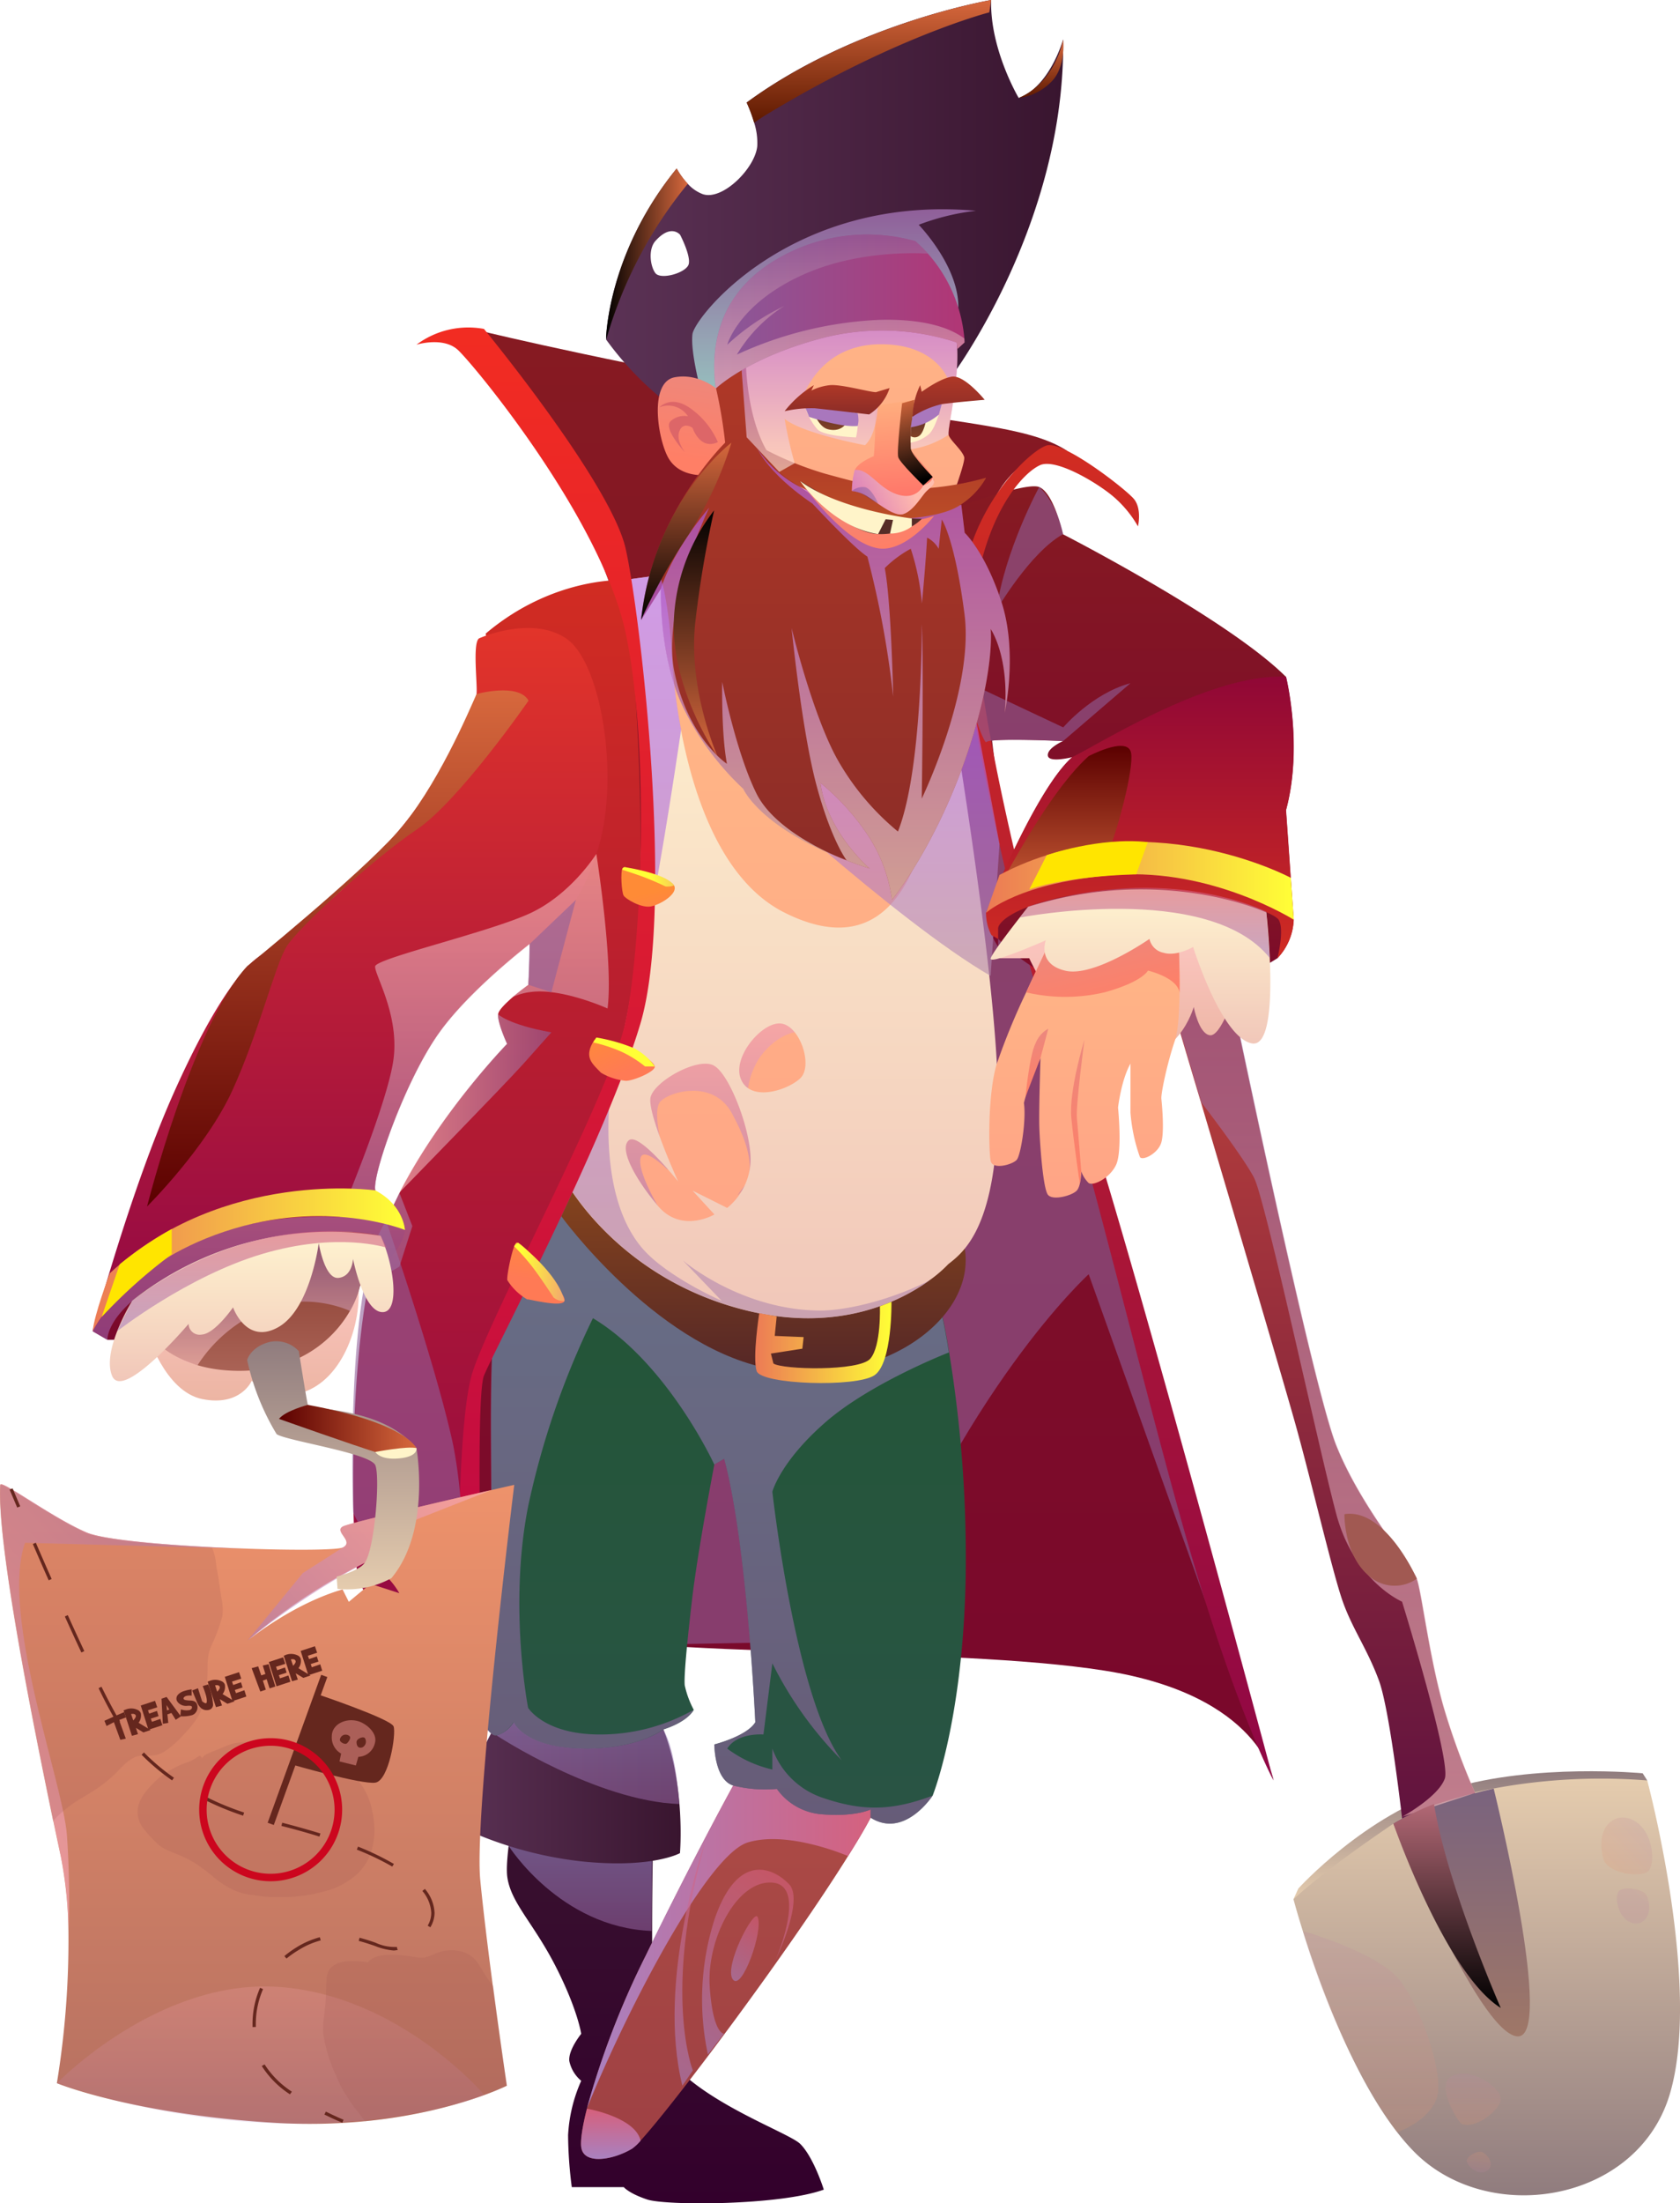 <svg xmlns="http://www.w3.org/2000/svg" xmlns:xlink="http://www.w3.org/1999/xlink" viewBox="0 0 290.73 381"><defs><style>.cls-1{isolation:isolate;}.cls-10,.cls-100,.cls-101,.cls-102,.cls-103,.cls-104,.cls-106,.cls-107,.cls-11,.cls-12,.cls-13,.cls-14,.cls-15,.cls-16,.cls-17,.cls-18,.cls-19,.cls-2,.cls-20,.cls-21,.cls-22,.cls-23,.cls-24,.cls-25,.cls-26,.cls-27,.cls-28,.cls-29,.cls-3,.cls-30,.cls-31,.cls-32,.cls-33,.cls-34,.cls-35,.cls-36,.cls-37,.cls-38,.cls-39,.cls-4,.cls-40,.cls-41,.cls-42,.cls-43,.cls-44,.cls-45,.cls-46,.cls-47,.cls-48,.cls-49,.cls-5,.cls-50,.cls-51,.cls-52,.cls-53,.cls-54,.cls-55,.cls-56,.cls-57,.cls-58,.cls-59,.cls-6,.cls-60,.cls-61,.cls-62,.cls-63,.cls-64,.cls-65,.cls-66,.cls-67,.cls-68,.cls-69,.cls-7,.cls-70,.cls-71,.cls-72,.cls-73,.cls-74,.cls-75,.cls-76,.cls-77,.cls-78,.cls-79,.cls-8,.cls-80,.cls-81,.cls-82,.cls-83,.cls-84,.cls-85,.cls-86,.cls-87,.cls-88,.cls-89,.cls-9,.cls-90,.cls-91,.cls-92,.cls-93,.cls-94,.cls-95,.cls-96,.cls-97,.cls-98,.cls-99{fill-rule:evenodd;}.cls-2{fill:url(#_ÂÁ_Ï_ÌÌ_È_ËÂÌÚ_118);}.cls-3{fill:url(#_ÂÁ_Ï_ÌÌ_È_ËÂÌÚ_114);}.cls-4{fill:url(#_ÂÁ_Ï_ÌÌ_È_ËÂÌÚ_511);}.cls-5{fill:url(#_ÂÁ_Ï_ÌÌ_È_ËÂÌÚ_115);}.cls-10,.cls-100,.cls-103,.cls-104,.cls-11,.cls-12,.cls-13,.cls-15,.cls-17,.cls-19,.cls-29,.cls-30,.cls-32,.cls-34,.cls-35,.cls-36,.cls-37,.cls-40,.cls-43,.cls-45,.cls-48,.cls-53,.cls-6,.cls-74,.cls-75,.cls-77,.cls-78,.cls-81,.cls-85,.cls-86,.cls-9,.cls-94,.cls-95,.cls-96,.cls-99{mix-blend-mode:multiply;}.cls-100,.cls-15,.cls-17,.cls-29,.cls-32,.cls-34,.cls-35,.cls-36,.cls-37,.cls-40,.cls-43,.cls-45,.cls-48,.cls-53,.cls-6,.cls-74,.cls-75,.cls-77,.cls-78,.cls-85,.cls-86,.cls-94,.cls-96,.cls-99{opacity:0.6;}.cls-6{fill:url(#_ÂÁ_Ï_ÌÌ_È_ËÂÌÚ_154);}.cls-104,.cls-7{fill:#a15952;}.cls-102,.cls-49,.cls-71,.cls-72,.cls-73,.cls-76,.cls-79,.cls-8,.cls-80,.cls-97{mix-blend-mode:screen;}.cls-8{fill:url(#_ÂÁ_Ï_ÌÌ_È_ËÂÌÚ_122);}.cls-10,.cls-103,.cls-104,.cls-11,.cls-12,.cls-13,.cls-9{opacity:0.2;}.cls-9{fill:url(#_ÂÁ_Ï_ÌÌ_È_ËÂÌÚ_504);}.cls-10{fill:url(#_ÂÁ_Ï_ÌÌ_È_ËÂÌÚ_504-2);}.cls-11{fill:url(#_ÂÁ_Ï_ÌÌ_È_ËÂÌÚ_504-3);}.cls-12{fill:url(#_ÂÁ_Ï_ÌÌ_È_ËÂÌÚ_504-4);}.cls-13{fill:url(#_ÂÁ_Ï_ÌÌ_È_ËÂÌÚ_504-5);}.cls-14{fill:url(#_ÂÁ_Ï_ÌÌ_È_ËÂÌÚ_806);}.cls-15{fill:url(#_ÂÁ_Ï_ÌÌ_È_ËÂÌÚ_221);}.cls-16{fill:url(#_ÂÁ_Ï_ÌÌ_È_ËÂÌÚ_32);}.cls-17{fill:#90609a;}.cls-18{fill:url(#_ÂÁ_Ï_ÌÌ_È_ËÂÌÚ_2);}.cls-19{fill:url(#_ÂÁ_Ï_ÌÌ_È_ËÂÌÚ_173);}.cls-20{fill:url(#_ÂÁ_Ï_ÌÌ_È_ËÂÌÚ_2-2);}.cls-21{fill:url(#_ÂÁ_Ï_ÌÌ_È_ËÂÌÚ_32-2);}.cls-22{fill:url(#_ÂÁ_Ï_ÌÌ_È_ËÂÌÚ_49);}.cls-23{fill:url(#_ÂÁ_Ï_ÌÌ_È_ËÂÌÚ_4);}.cls-24{fill:url(#_ÂÁ_Ï_ÌÌ_È_ËÂÌÚ_32-3);}.cls-25{fill:url(#_ÂÁ_Ï_ÌÌ_È_ËÂÌÚ_271);}.cls-26{fill:url(#_ÂÁ_Ï_ÌÌ_È_ËÂÌÚ_294);}.cls-27{fill:#dd6668;}.cls-28{fill:url(#_ÂÁ_Ï_ÌÌ_È_ËÂÌÚ_627);}.cls-29{fill:url(#_ÂÁ_Ï_ÌÌ_È_ËÂÌÚ_221-2);}.cls-30{fill:url(#_ÂÁ_Ï_ÌÌ_È_ËÂÌÚ_196);}.cls-31{fill:url(#_ÂÁ_Ï_ÌÌ_È_ËÂÌÚ_234);}.cls-32{fill:url(#_ÂÁ_Ï_ÌÌ_È_ËÂÌÚ_221-3);}.cls-33{fill:url(#_ÂÁ_Ï_ÌÌ_È_ËÂÌÚ_178);}.cls-34{fill:url(#_ÂÁ_Ï_ÌÌ_È_ËÂÌÚ_125);}.cls-35{fill:url(#_ÂÁ_Ï_ÌÌ_È_ËÂÌÚ_196-2);}.cls-36{fill:url(#_ÂÁ_Ï_ÌÌ_È_ËÂÌÚ_196-3);}.cls-37{fill:url(#_ÂÁ_Ï_ÌÌ_È_ËÂÌÚ_196-4);}.cls-38{fill:url(#_ÂÁ_Ï_ÌÌ_È_ËÂÌÚ_479);}.cls-39{fill:url(#_ÂÁ_Ï_ÌÌ_È_ËÂÌÚ_13);}.cls-40{fill:url(#_ÂÁ_Ï_ÌÌ_È_ËÂÌÚ_230);}.cls-41{fill:url(#_ÂÁ_Ï_ÌÌ_È_ËÂÌÚ_271-2);}.cls-42{fill:url(#_ÂÁ_Ï_ÌÌ_È_ËÂÌÚ_50);}.cls-43{fill:url(#_ÂÁ_Ï_ÌÌ_È_ËÂÌÚ_409);}.cls-44{fill:url(#_ÂÁ_Ï_ÌÌ_È_ËÂÌÚ_165);}.cls-45{fill:url(#_ÂÁ_Ï_ÌÌ_È_ËÂÌÚ_230-2);}.cls-46{fill:url(#_ÂÁ_Ï_ÌÌ_È_ËÂÌÚ_3);}.cls-47{fill:#883d52;}.cls-48{fill:url(#_ÂÁ_Ï_ÌÌ_È_ËÂÌÚ_409-2);}.cls-49{fill:url(#_ÂÁ_Ï_ÌÌ_È_ËÂÌÚ_184);}.cls-50{fill:url(#_ÂÁ_Ï_ÌÌ_È_ËÂÌÚ_294-2);}.cls-51{fill:url(#_ÂÁ_Ï_ÌÌ_È_ËÂÌÚ_160);}.cls-52{fill:#fff4c9;}.cls-53{fill:url(#_ÂÁ_Ï_ÌÌ_È_ËÂÌÚ_409-3);}.cls-54{fill:url(#_ÂÁ_Ï_ÌÌ_È_ËÂÌÚ_92);}.cls-55{fill:url(#_ÂÁ_Ï_ÌÌ_È_ËÂÌÚ_32-4);}.cls-56{fill:url(#_ÂÁ_Ï_ÌÌ_È_ËÂÌÚ_479-2);}.cls-57{fill:url(#_ÂÁ_Ï_ÌÌ_È_ËÂÌÚ_11);}.cls-58{fill:url(#_ÂÁ_Ï_ÌÌ_È_ËÂÌÚ_41);}.cls-59{fill:url(#_ÂÁ_Ï_ÌÌ_È_ËÂÌÚ_49-2);}.cls-60{fill:url(#_ÂÁ_Ï_ÌÌ_È_ËÂÌÚ_98);}.cls-61{fill:url(#_ÂÁ_Ï_ÌÌ_È_ËÂÌÚ_271-3);}.cls-62{fill:url(#_ÂÁ_Ï_ÌÌ_È_ËÂÌÚ_74);}.cls-63{fill:url(#_ÂÁ_Ï_ÌÌ_È_ËÂÌÚ_59);}.cls-64{fill:url(#_ÂÁ_Ï_ÌÌ_È_ËÂÌÚ_59-2);}.cls-65{fill:url(#_ÂÁ_Ï_ÌÌ_È_ËÂÌÚ_142);}.cls-66{fill:url(#_ÂÁ_Ï_ÌÌ_È_ËÂÌÚ_142-2);}.cls-67{fill:url(#_ÂÁ_Ï_ÌÌ_È_ËÂÌÚ_142-3);}.cls-68{fill:url(#_ÂÁ_Ï_ÌÌ_È_ËÂÌÚ_225);}.cls-69{fill:url(#_ÂÁ_Ï_ÌÌ_È_ËÂÌÚ_225-2);}.cls-70{fill:url(#_ÂÁ_Ï_ÌÌ_È_ËÂÌÚ_225-3);}.cls-71{fill:url(#_ÂÁ_Ï_ÌÌ_È_ËÂÌÚ_184-2);}.cls-72{fill:url(#_ÂÁ_Ï_ÌÌ_È_ËÂÌÚ_110);}.cls-73{fill:url(#_ÂÁ_Ï_ÌÌ_È_ËÂÌÚ_110-2);}.cls-74{fill:url(#_ÂÁ_Ï_ÌÌ_È_ËÂÌÚ_154-2);}.cls-75{fill:url(#_ÂÁ_Ï_ÌÌ_È_ËÂÌÚ_409-4);}.cls-76{fill:url(#_ÂÁ_Ï_ÌÌ_È_ËÂÌÚ_116);}.cls-77{fill:url(#_ÂÁ_Ï_ÌÌ_È_ËÂÌÚ_154-3);}.cls-78{fill:url(#_ÂÁ_Ï_ÌÌ_È_ËÂÌÚ_409-5);}.cls-79{fill:url(#_ÂÁ_Ï_ÌÌ_È_ËÂÌÚ_184-3);}.cls-80{fill:url(#_ÂÁ_Ï_ÌÌ_È_ËÂÌÚ_111);}.cls-81{fill:#a977bd;}.cls-82{fill:url(#_ÂÁ_Ï_ÌÌ_È_ËÂÌÚ_50-2);}.cls-83{fill:url(#_ÂÁ_Ï_ÌÌ_È_ËÂÌÚ_50-3);}.cls-84{fill:url(#_ÂÁ_Ï_ÌÌ_È_ËÂÌÚ_74-2);}.cls-85{fill:url(#_ÂÁ_Ï_ÌÌ_È_ËÂÌÚ_154-4);}.cls-86{fill:url(#_ÂÁ_Ï_ÌÌ_È_ËÂÌÚ_113);}.cls-87{fill:url(#_ÂÁ_Ï_ÌÌ_È_ËÂÌÚ_74-3);}.cls-88{fill:url(#_ÂÁ_Ï_ÌÌ_È_ËÂÌÚ_13-2);}.cls-89{fill:#ffe500;}.cls-90{fill:url(#_ÂÁ_Ï_ÌÌ_È_ËÂÌÚ_294-3);}.cls-91{fill:url(#_ÂÁ_Ï_ÌÌ_È_ËÂÌÚ_294-4);}.cls-92{fill:url(#_ÂÁ_Ï_ÌÌ_È_ËÂÌÚ_294-5);}.cls-93{fill:url(#_ÂÁ_Ï_ÌÌ_È_ËÂÌÚ_13-3);}.cls-94{fill:url(#_ÂÁ_Ï_ÌÌ_È_ËÂÌÚ_196-5);}.cls-95{fill:url(#_ÂÁ_Ï_ÌÌ_È_ËÂÌÚ_196-6);}.cls-96{fill:url(#_ÂÁ_Ï_ÌÌ_È_ËÂÌÚ_196-7);}.cls-97{fill:url(#_ÂÁ_Ï_ÌÌ_È_ËÂÌÚ_202);}.cls-98{fill:url(#_ÂÁ_Ï_ÌÌ_È_ËÂÌÚ_88);}.cls-99{fill:url(#_ÂÁ_Ï_ÌÌ_È_ËÂÌÚ_121);}.cls-100{fill:url(#_ÂÁ_Ï_ÌÌ_È_ËÂÌÚ_125-2);}.cls-101{fill:url(#_ÂÁ_Ï_ÌÌ_È_ËÂÌÚ_118-2);}.cls-102{fill:url(#_ÂÁ_Ï_ÌÌ_È_ËÂÌÚ_202-2);}.cls-103{fill:url(#_ÂÁ_Ï_ÌÌ_È_ËÂÌÚ_125-3);}.cls-105,.cls-106{fill:#65271e;}.cls-107{fill:#ab5f58;}.cls-108{fill:#cc061e;}</style><linearGradient id="_ÂÁ_Ï_ÌÌ_È_ËÂÌÚ_118" x1="380.87" y1="359.83" x2="380.87" y2="337.7" gradientUnits="userSpaceOnUse"><stop offset="0" stop-color="#e5ccae"/><stop offset="1" stop-color="#907c7e"/></linearGradient><linearGradient id="_ÂÁ_Ï_ÌÌ_È_ËÂÌÚ_114" x1="383.7" y1="411.03" x2="383.7" y2="338.96" gradientUnits="userSpaceOnUse"><stop offset="0" stop-color="#907c7e"/><stop offset="1" stop-color="#e5ccae"/></linearGradient><linearGradient id="_ÂÁ_Ï_ÌÌ_È_ËÂÌÚ_511" x1="355.99" y1="348.53" x2="355.99" y2="200.16" gradientUnits="userSpaceOnUse"><stop offset="0" stop-color="#5f123e"/><stop offset="1" stop-color="#be423b"/></linearGradient><linearGradient id="_ÂÁ_Ï_ÌÌ_È_ËÂÌÚ_115" x1="379.36" y1="383.55" x2="379.36" y2="340.71" gradientUnits="userSpaceOnUse"><stop offset="0" stop-color="#9f7767"/><stop offset="1" stop-color="#7a637e"/></linearGradient><linearGradient id="_ÂÁ_Ï_ÌÌ_È_ËÂÌÚ_154" x1="355.45" y1="345.59" x2="355.45" y2="200.16" gradientUnits="userSpaceOnUse"><stop offset="0" stop-color="#ffc4c0"/><stop offset="0.99" stop-color="#90609a"/></linearGradient><linearGradient id="_ÂÁ_Ï_ÌÌ_È_ËÂÌÚ_122" x1="376.84" y1="378.63" x2="376.84" y2="343.37" gradientUnits="userSpaceOnUse"><stop offset="0"/><stop offset="1" stop-color="#b26875"/></linearGradient><linearGradient id="_ÂÁ_Ï_ÌÌ_È_ËÂÌÚ_504" x1="363.6" y1="400.14" x2="363.6" y2="365.32" gradientUnits="userSpaceOnUse"><stop offset="0.01" stop-color="#e39574"/><stop offset="0.44" stop-color="#d38f85"/><stop offset="1" stop-color="#b984a2"/></linearGradient><linearGradient id="_ÂÁ_Ï_ÌÌ_È_ËÂÌÚ_504-2" x1="381.36" y1="398.85" x2="381.36" y2="390.03" xlink:href="#_ÂÁ_Ï_ÌÌ_È_ËÂÌÚ_504"/><linearGradient id="_ÂÁ_Ï_ÌÌ_È_ËÂÌÚ_504-3" x1="469.96" y1="775.89" x2="469.96" y2="767.02" gradientTransform="translate(663.48 -515.38) rotate(47.78)" xlink:href="#_ÂÁ_Ï_ÌÌ_È_ËÂÌÚ_504"/><linearGradient id="_ÂÁ_Ï_ÌÌ_È_ËÂÌÚ_504-4" x1="1386.64" y1="244.96" x2="1386.64" y2="239.41" gradientTransform="matrix(-0.72, -0.7, 0.7, -0.72, 1237.2, 1498.88)" xlink:href="#_ÂÁ_Ï_ÌÌ_È_ËÂÌÚ_504"/><linearGradient id="_ÂÁ_Ï_ÌÌ_È_ËÂÌÚ_504-5" x1="1442.12" y1="511.13" x2="1442.12" y2="507.62" gradientTransform="translate(1736.66 1115.91) rotate(-171.77)" xlink:href="#_ÂÁ_Ï_ÌÌ_È_ËÂÌÚ_504"/><linearGradient id="_ÂÁ_Ï_ÌÌ_È_ËÂÌÚ_806" x1="241.53" y1="412.39" x2="241.53" y2="331.34" gradientUnits="userSpaceOnUse"><stop offset="0" stop-color="#33002c"/><stop offset="1" stop-color="#39152f"/></linearGradient><linearGradient id="_ÂÁ_Ï_ÌÌ_È_ËÂÌÚ_221" x1="226.86" y1="365.32" x2="226.86" y2="350.62" gradientUnits="userSpaceOnUse"><stop offset="0.01" stop-color="#90609a"/><stop offset="1" stop-color="#9783c0"/></linearGradient><linearGradient id="_ÂÁ_Ï_ÌÌ_È_ËÂÌÚ_32" x1="269.11" y1="339.29" x2="269.11" y2="88.26" gradientUnits="userSpaceOnUse"><stop offset="0" stop-color="#79072c"/><stop offset="1" stop-color="#861a22"/></linearGradient><linearGradient id="_ÂÁ_Ï_ÌÌ_È_ËÂÌÚ_2" x1="231.31" y1="68.91" x2="310.4" y2="68.91" gradientUnits="userSpaceOnUse"><stop offset="0" stop-color="#5b3255"/><stop offset="1" stop-color="#39152f"/></linearGradient><linearGradient id="_ÂÁ_Ï_ÌÌ_È_ËÂÌÚ_173" x1="270.75" y1="100.89" x2="270.75" y2="67.57" gradientUnits="userSpaceOnUse"><stop offset="0" stop-color="#97c4c0"/><stop offset="0.99" stop-color="#90609a"/></linearGradient><linearGradient id="_ÂÁ_Ï_ÌÌ_È_ËÂÌÚ_2-2" x1="204.9" y1="339.01" x2="244.17" y2="339.01" xlink:href="#_ÂÁ_Ï_ÌÌ_È_ËÂÌÚ_2"/><linearGradient id="_ÂÁ_Ï_ÌÌ_È_ËÂÌÚ_32-2" x1="169.57" y1="263.1" x2="169.57" y2="240.04" xlink:href="#_ÂÁ_Ï_ÌÌ_È_ËÂÌÚ_32"/><linearGradient id="_ÂÁ_Ï_ÌÌ_È_ËÂÌÚ_49" x1="170.18" y1="273.58" x2="170.18" y2="247.16" gradientUnits="userSpaceOnUse"><stop offset="0" stop-color="#ecb5a3"/><stop offset="1" stop-color="#ffc9c6"/></linearGradient><linearGradient id="_ÂÁ_Ï_ÌÌ_È_ËÂÌÚ_4" x1="169.19" y1="268.46" x2="169.19" y2="241.52" gradientUnits="userSpaceOnUse"><stop offset="0.01" stop-color="#a96255"/><stop offset="1" stop-color="#823427"/></linearGradient><linearGradient id="_ÂÁ_Ï_ÌÌ_È_ËÂÌÚ_32-3" x1="319.55" y1="197.1" x2="319.55" y2="115.47" xlink:href="#_ÂÁ_Ï_ÌÌ_È_ËÂÌÚ_32"/><linearGradient id="_ÂÁ_Ï_ÌÌ_È_ËÂÌÚ_271" x1="261.78" y1="258.1" x2="261.78" y2="134.14" gradientUnits="userSpaceOnUse"><stop offset="0" stop-color="#ffa486"/><stop offset="1" stop-color="#ffb886"/></linearGradient><linearGradient id="_ÂÁ_Ï_ÌÌ_È_ËÂÌÚ_294" x1="1422.35" y1="70.65" x2="1418.68" y2="54.46" gradientTransform="matrix(-1, 0.08, 0.08, 1, 1656.58, -74.38)" gradientUnits="userSpaceOnUse"><stop offset="0" stop-color="#ff7f66"/><stop offset="1" stop-color="#ec887e"/></linearGradient><linearGradient id="_ÂÁ_Ï_ÌÌ_È_ËÂÌÚ_627" x1="252.94" y1="404.75" x2="252.94" y2="333.78" gradientUnits="userSpaceOnUse"><stop offset="0" stop-color="#9e4044"/><stop offset="1" stop-color="#ae4c45"/></linearGradient><linearGradient id="_ÂÁ_Ï_ÌÌ_È_ËÂÌÚ_221-2" x1="228.16" y1="343.37" x2="228.16" y2="326.8" xlink:href="#_ÂÁ_Ï_ÌÌ_È_ËÂÌÚ_221"/><linearGradient id="_ÂÁ_Ï_ÌÌ_È_ËÂÌÚ_196" x1="227.98" y1="365.32" x2="278.93" y2="365.32" gradientUnits="userSpaceOnUse"><stop offset="0" stop-color="#a981c0"/><stop offset="1" stop-color="#d6607c"/></linearGradient><linearGradient id="_ÂÁ_Ï_ÌÌ_È_ËÂÌÚ_234" x1="250.59" y1="346.76" x2="250.59" y2="229.56" gradientUnits="userSpaceOnUse"><stop offset="0" stop-color="#295445"/><stop offset="1" stop-color="#225634"/></linearGradient><linearGradient id="_ÂÁ_Ï_ÌÌ_È_ËÂÌÚ_221-3" x1="249.13" y1="346.76" x2="249.13" y2="230.41" xlink:href="#_ÂÁ_Ï_ÌÌ_È_ËÂÌÚ_221"/><linearGradient id="_ÂÁ_Ï_ÌÌ_È_ËÂÌÚ_178" x1="258.54" y1="268.73" x2="258.54" y2="237.31" gradientUnits="userSpaceOnUse"><stop offset="0" stop-color="#552727"/><stop offset="0.99" stop-color="#84431d"/></linearGradient><linearGradient id="_ÂÁ_Ï_ÌÌ_È_ËÂÌÚ_125" x1="251.19" y1="239.91" x2="251.19" y2="200.16" gradientUnits="userSpaceOnUse"><stop offset="0" stop-color="#b079b5"/><stop offset="0.99" stop-color="#ffabba"/></linearGradient><linearGradient id="_ÂÁ_Ï_ÌÌ_È_ËÂÌÚ_196-2" x1="250.53" y1="724.35" x2="250.53" y2="687.53" gradientTransform="translate(438.08 -353.04) rotate(34.36)" xlink:href="#_ÂÁ_Ï_ÌÌ_È_ËÂÌÚ_196"/><linearGradient id="_ÂÁ_Ï_ÌÌ_È_ËÂÌÚ_196-3" x1="255.02" y1="717.42" x2="255.02" y2="684.96" gradientTransform="translate(438.08 -353.04) rotate(34.36)" xlink:href="#_ÂÁ_Ï_ÌÌ_È_ËÂÌÚ_196"/><linearGradient id="_ÂÁ_Ï_ÌÌ_È_ËÂÌÚ_196-4" x1="256.52" y1="704.31" x2="256.52" y2="692.87" gradientTransform="translate(438.08 -353.04) rotate(34.36)" xlink:href="#_ÂÁ_Ï_ÌÌ_È_ËÂÌÚ_196"/><linearGradient id="_ÂÁ_Ï_ÌÌ_È_ËÂÌÚ_479" x1="319.9" y1="339.29" x2="319.9" y2="108.37" gradientUnits="userSpaceOnUse"><stop offset="0" stop-color="#900745"/><stop offset="1" stop-color="#d12c22"/></linearGradient><linearGradient id="_ÂÁ_Ï_ÌÌ_È_ËÂÌÚ_13" x1="261.77" y1="259.35" x2="261.77" y2="130.85" gradientUnits="userSpaceOnUse"><stop offset="0" stop-color="#f1c7b9"/><stop offset="1" stop-color="#fff4d0"/></linearGradient><linearGradient id="_ÂÁ_Ï_ÌÌ_È_ËÂÌÚ_230" x1="275.83" y1="200.16" x2="275.83" y2="149.54" gradientUnits="userSpaceOnUse"><stop offset="0" stop-color="#b389ab"/><stop offset="0.99" stop-color="#b060f4"/></linearGradient><linearGradient id="_ÂÁ_Ï_ÌÌ_È_ËÂÌÚ_271-2" x1="271.79" y1="140.91" x2="271.79" y2="73.1" xlink:href="#_ÂÁ_Ï_ÌÌ_È_ËÂÌÚ_271"/><linearGradient id="_ÂÁ_Ï_ÌÌ_È_ËÂÌÚ_50" x1="269.25" y1="187" x2="269.25" y2="93.11" gradientUnits="userSpaceOnUse"><stop offset="0.01" stop-color="#8b2c27"/><stop offset="1" stop-color="#af3827"/></linearGradient><linearGradient id="_ÂÁ_Ï_ÌÌ_È_ËÂÌÚ_409" x1="279.32" y1="187" x2="279.32" y2="109.03" gradientUnits="userSpaceOnUse"><stop offset="0" stop-color="#ffeadb"/><stop offset="0.99" stop-color="#b060f4"/></linearGradient><linearGradient id="_ÂÁ_Ï_ÌÌ_È_ËÂÌÚ_165" x1="277.28" y1="121.21" x2="277.28" y2="108.38" gradientUnits="userSpaceOnUse"><stop offset="0" stop-color="#ba4d27"/><stop offset="1" stop-color="#af3827"/></linearGradient><linearGradient id="_ÂÁ_Ï_ÌÌ_È_ËÂÌÚ_230-2" x1="255.83" y1="259.35" x2="255.83" y2="130.85" xlink:href="#_ÂÁ_Ï_ÌÌ_È_ËÂÌÚ_230"/><linearGradient id="_ÂÁ_Ï_ÌÌ_È_ËÂÌÚ_3" x1="1314.05" y1="-25.27" x2="1309.72" y2="-44.38" gradientTransform="matrix(-0.96, 0.29, 0.29, 0.96, 1546.31, -236.22)" gradientUnits="userSpaceOnUse"><stop offset="0.01" stop-color="#ff6d66"/><stop offset="1" stop-color="#ffae7e"/></linearGradient><linearGradient id="_ÂÁ_Ï_ÌÌ_È_ËÂÌÚ_409-2" x1="1305.91" y1="-29.85" x2="1320.01" y2="-29.85" gradientTransform="matrix(-0.96, 0.29, 0.29, 0.96, 1546.31, -236.22)" xlink:href="#_ÂÁ_Ï_ÌÌ_È_ËÂÌÚ_409"/><linearGradient id="_ÂÁ_Ï_ÌÌ_È_ËÂÌÚ_184" x1="1307.86" y1="-28.71" x2="1307.86" y2="-43.38" gradientTransform="matrix(-0.96, 0.29, 0.29, 0.96, 1546.31, -236.22)" gradientUnits="userSpaceOnUse"><stop offset="0"/><stop offset="1" stop-color="#d7683d"/></linearGradient><linearGradient id="_ÂÁ_Ï_ÌÌ_È_ËÂÌÚ_294-2" x1="278.52" y1="126.57" x2="275.28" y2="112.25" gradientTransform="matrix(1, 0, 0, 1, 0, 0)" xlink:href="#_ÂÁ_Ï_ÌÌ_È_ËÂÌÚ_294"/><linearGradient id="_ÂÁ_Ï_ÌÌ_È_ËÂÌÚ_160" x1="275.42" y1="123.76" x2="275.42" y2="114.6" gradientUnits="userSpaceOnUse"><stop offset="0.02" stop-color="#562c27"/><stop offset="1" stop-color="#592c27"/></linearGradient><linearGradient id="_ÂÁ_Ï_ÌÌ_È_ËÂÌÚ_409-3" x1="273.44" y1="113.02" x2="273.44" y2="84.54" xlink:href="#_ÂÁ_Ï_ÌÌ_È_ËÂÌÚ_409"/><linearGradient id="_ÂÁ_Ï_ÌÌ_È_ËÂÌÚ_92" x1="250.04" y1="85.27" x2="293.33" y2="85.27" gradientUnits="userSpaceOnUse"><stop offset="0" stop-color="#89599a"/><stop offset="1" stop-color="#b13675"/></linearGradient><linearGradient id="_ÂÁ_Ï_ÌÌ_È_ËÂÌÚ_32-4" x1="323.98" y1="203.99" x2="323.98" y2="178.31" xlink:href="#_ÂÁ_Ï_ÌÌ_È_ËÂÌÚ_32"/><linearGradient id="_ÂÁ_Ï_ÌÌ_È_ËÂÌÚ_479-2" x1="212.36" y1="325.67" x2="212.36" y2="131.64" xlink:href="#_ÂÁ_Ï_ÌÌ_È_ËÂÌÚ_479"/><linearGradient id="_ÂÁ_Ï_ÌÌ_È_ËÂÌÚ_11" x1="323.69" y1="197.1" x2="323.69" y2="148.39" gradientUnits="userSpaceOnUse"><stop offset="0" stop-color="#d12c22"/><stop offset="1" stop-color="#900736"/></linearGradient><linearGradient id="_ÂÁ_Ï_ÌÌ_È_ËÂÌÚ_41" x1="219.15" y1="325.67" x2="219.15" y2="88.01" gradientUnits="userSpaceOnUse"><stop offset="0.01" stop-color="#bd0745"/><stop offset="1" stop-color="#f22c22"/></linearGradient><linearGradient id="_ÂÁ_Ï_ÌÌ_È_ËÂÌÚ_49-2" x1="319.66" y1="214.15" x2="319.66" y2="188.78" xlink:href="#_ÂÁ_Ï_ÌÌ_È_ËÂÌÚ_49"/><linearGradient id="_ÂÁ_Ï_ÌÌ_È_ËÂÌÚ_98" x1="187.01" y1="263.09" x2="187.01" y2="139.99" gradientUnits="userSpaceOnUse"><stop offset="0" stop-color="#900745"/><stop offset="1" stop-color="#e2342a"/></linearGradient><linearGradient id="_ÂÁ_Ï_ÌÌ_È_ËÂÌÚ_271-3" x1="314.09" y1="238.48" x2="314.09" y2="189.42" xlink:href="#_ÂÁ_Ï_ÌÌ_È_ËÂÌÚ_271"/><linearGradient id="_ÂÁ_Ï_ÌÌ_È_ËÂÌÚ_74" x1="257.12" y1="263.51" x2="280.69" y2="263.51" gradientUnits="userSpaceOnUse"><stop offset="0" stop-color="#ec7a55"/><stop offset="1" stop-color="#ffff36"/></linearGradient><linearGradient id="_ÂÁ_Ï_ÌÌ_È_ËÂÌÚ_59" x1="285.41" y1="107.04" x2="285.41" y2="101.95" gradientUnits="userSpaceOnUse"><stop offset="0.02" stop-color="#814227"/><stop offset="1" stop-color="#592c27"/></linearGradient><linearGradient id="_ÂÁ_Ï_ÌÌ_È_ËÂÌÚ_59-2" x1="270.27" y1="105.73" x2="270.27" y2="101.91" xlink:href="#_ÂÁ_Ï_ÌÌ_È_ËÂÌÚ_59"/><linearGradient id="_ÂÁ_Ï_ÌÌ_È_ËÂÌÚ_142" x1="1342.8" y1="72.48" x2="1342.8" y2="64.94" gradientTransform="matrix(-0.97, 0.23, 0.23, 0.97, 1530.65, -187.22)" gradientUnits="userSpaceOnUse"><stop offset="0" stop-color="#ff7a55"/><stop offset="0.99" stop-color="#ff8b36"/></linearGradient><linearGradient id="_ÂÁ_Ï_ÌÌ_È_ËÂÌÚ_142-2" x1="1290.85" y1="18.39" x2="1290.85" y2="9.34" gradientTransform="matrix(-0.91, 0.4, 0.4, 0.91, 1409.13, -319.45)" xlink:href="#_ÂÁ_Ï_ÌÌ_È_ËÂÌÚ_142"/><linearGradient id="_ÂÁ_Ï_ÌÌ_È_ËÂÌÚ_142-3" x1="1423.64" y1="325.86" x2="1423.64" y2="316.19" gradientTransform="matrix(-0.99, -0.13, -0.13, 0.99, 1672.56, 115.44)" xlink:href="#_ÂÁ_Ï_ÌÌ_È_ËÂÌÚ_142"/><linearGradient id="_ÂÁ_Ï_ÌÌ_È_ËÂÌÚ_225" x1="1418.47" y1="320.71" x2="1428.31" y2="320.71" gradientTransform="matrix(-0.99, -0.13, -0.13, 0.99, 1672.56, 115.44)" gradientUnits="userSpaceOnUse"><stop offset="0" stop-color="#f09679"/><stop offset="1" stop-color="#ffff36"/></linearGradient><linearGradient id="_ÂÁ_Ï_ÌÌ_È_ËÂÌÚ_225-2" x1="1285.99" y1="13.38" x2="1294.07" y2="13.38" gradientTransform="matrix(-0.91, 0.4, 0.4, 0.91, 1409.13, -319.45)" xlink:href="#_ÂÁ_Ï_ÌÌ_È_ËÂÌÚ_225"/><linearGradient id="_ÂÁ_Ï_ÌÌ_È_ËÂÌÚ_225-3" x1="1338.35" y1="67.39" x2="1346.54" y2="67.39" gradientTransform="matrix(-0.97, 0.23, 0.23, 0.97, 1530.65, -187.22)" xlink:href="#_ÂÁ_Ï_ÌÌ_È_ËÂÌÚ_225"/><linearGradient id="_ÂÁ_Ï_ÌÌ_È_ËÂÌÚ_184-2" x1="231.31" y1="75.32" x2="245.45" y2="75.32" gradientTransform="matrix(1, 0, 0, 1, 0, 0)" xlink:href="#_ÂÁ_Ï_ÌÌ_È_ËÂÌÚ_184"/><linearGradient id="_ÂÁ_Ï_ÌÌ_È_ËÂÌÚ_110" x1="276.79" y1="52.62" x2="276.79" y2="31.39" gradientUnits="userSpaceOnUse"><stop offset="0" stop-color="#5e1900"/><stop offset="1" stop-color="#d7683d"/></linearGradient><linearGradient id="_ÂÁ_Ï_ÌÌ_È_ËÂÌÚ_110-2" x1="306.58" y1="48.33" x2="306.58" y2="38.23" xlink:href="#_ÂÁ_Ï_ÌÌ_È_ËÂÌÚ_110"/><linearGradient id="_ÂÁ_Ï_ÌÌ_È_ËÂÌÚ_154-2" x1="271.69" y1="98.58" x2="271.69" y2="71.96" xlink:href="#_ÂÁ_Ï_ÌÌ_È_ËÂÌÚ_154"/><linearGradient id="_ÂÁ_Ï_ÌÌ_È_ËÂÌÚ_409-4" x1="272.36" y1="180.06" x2="272.36" y2="179.86" xlink:href="#_ÂÁ_Ï_ÌÌ_È_ËÂÌÚ_409"/><linearGradient id="_ÂÁ_Ï_ÌÌ_È_ËÂÌÚ_116" x1="309.65" y1="189.22" x2="309.65" y2="160.38" gradientUnits="userSpaceOnUse"><stop offset="0" stop-color="#d7683d"/><stop offset="1" stop-color="#5b0000"/></linearGradient><linearGradient id="_ÂÁ_Ï_ÌÌ_È_ËÂÌÚ_154-3" x1="171.18" y1="267.48" x2="171.18" y2="245.65" xlink:href="#_ÂÁ_Ï_ÌÌ_È_ËÂÌÚ_154"/><linearGradient id="_ÂÁ_Ï_ÌÌ_È_ËÂÌÚ_409-5" x1="256.44" y1="179.86" x2="256.44" y2="119.21" xlink:href="#_ÂÁ_Ï_ÌÌ_È_ËÂÌÚ_409"/><linearGradient id="_ÂÁ_Ï_ÌÌ_È_ËÂÌÚ_184-3" x1="245.19" y1="138.6" x2="245.19" y2="107.94" gradientTransform="matrix(1, 0, 0, 1, 0, 0)" xlink:href="#_ÂÁ_Ï_ÌÌ_È_ËÂÌÚ_184"/><linearGradient id="_ÂÁ_Ï_ÌÌ_È_ËÂÌÚ_111" x1="246.87" y1="162.15" x2="246.87" y2="119.66" gradientUnits="userSpaceOnUse"><stop offset="0" stop-color="#d7683d"/><stop offset="1"/></linearGradient><linearGradient id="_ÂÁ_Ï_ÌÌ_È_ËÂÌÚ_50-2" x1="290.57" y1="103.46" x2="290.57" y2="96.5" xlink:href="#_ÂÁ_Ï_ÌÌ_È_ËÂÌÚ_50"/><linearGradient id="_ÂÁ_Ï_ÌÌ_È_ËÂÌÚ_50-3" x1="271.31" y1="103.07" x2="271.31" y2="97.99" xlink:href="#_ÂÁ_Ï_ÌÌ_È_ËÂÌÚ_50"/><linearGradient id="_ÂÁ_Ï_ÌÌ_È_ËÂÌÚ_74-2" x1="297.09" y1="183.71" x2="350.31" y2="183.71" xlink:href="#_ÂÁ_Ï_ÌÌ_È_ËÂÌÚ_74"/><linearGradient id="_ÂÁ_Ï_ÌÌ_È_ËÂÌÚ_154-4" x1="195.55" y1="222.2" x2="221.84" y2="222.2" xlink:href="#_ÂÁ_Ï_ÌÌ_È_ËÂÌÚ_154"/><linearGradient id="_ÂÁ_Ï_ÌÌ_È_ËÂÌÚ_113" x1="187.13" y1="263.09" x2="187.13" y2="179.02" gradientUnits="userSpaceOnUse"><stop offset="0.01" stop-color="#90609a"/><stop offset="1" stop-color="#ffc4c0"/></linearGradient><linearGradient id="_ÂÁ_Ï_ÌÌ_È_ËÂÌÚ_74-3" x1="142.47" y1="249.26" x2="196.5" y2="249.26" xlink:href="#_ÂÁ_Ï_ÌÌ_È_ËÂÌÚ_74"/><linearGradient id="_ÂÁ_Ï_ÌÌ_È_ËÂÌÚ_13-2" x1="169.98" y1="270.18" x2="169.98" y2="244.36" xlink:href="#_ÂÁ_Ï_ÌÌ_È_ËÂÌÚ_13"/><linearGradient id="_ÂÁ_Ï_ÌÌ_È_ËÂÌÚ_294-3" x1="318.84" y1="205.74" x2="315.59" y2="191.42" gradientTransform="matrix(1, 0, 0, 1, 0, 0)" xlink:href="#_ÂÁ_Ï_ÌÌ_È_ËÂÌÚ_294"/><linearGradient id="_ÂÁ_Ï_ÌÌ_È_ËÂÌÚ_294-4" x1="307.03" y1="220.35" x2="304.69" y2="210" gradientTransform="matrix(1, 0, 0, 1, 0, 0)" xlink:href="#_ÂÁ_Ï_ÌÌ_È_ËÂÌÚ_294"/><linearGradient id="_ÂÁ_Ï_ÌÌ_È_ËÂÌÚ_294-5" x1="316.35" y1="235.4" x2="311.02" y2="211.86" gradientTransform="matrix(1, 0, 0, 1, 0, 0)" xlink:href="#_ÂÁ_Ï_ÌÌ_È_ËÂÌÚ_294"/><linearGradient id="_ÂÁ_Ï_ÌÌ_È_ËÂÌÚ_13-3" x1="322.05" y1="211.81" x2="322.05" y2="185.18" xlink:href="#_ÂÁ_Ï_ÌÌ_È_ËÂÌÚ_13"/><linearGradient id="_ÂÁ_Ï_ÌÌ_È_ËÂÌÚ_196-5" x1="324.52" y1="197.1" x2="324.52" y2="184.99" xlink:href="#_ÂÁ_Ï_ÌÌ_È_ËÂÌÚ_196"/><linearGradient id="_ÂÁ_Ï_ÌÌ_È_ËÂÌÚ_196-6" x1="232.11" y1="404.75" x2="232.11" y2="396.05" xlink:href="#_ÂÁ_Ï_ÌÌ_È_ËÂÌÚ_196"/><linearGradient id="_ÂÁ_Ï_ÌÌ_È_ËÂÌÚ_196-7" x1="170.01" y1="261.6" x2="170.01" y2="244.28" xlink:href="#_ÂÁ_Ï_ÌÌ_È_ËÂÌÚ_196"/><linearGradient id="_ÂÁ_Ï_ÌÌ_È_ËÂÌÚ_202" x1="184.86" y1="240.04" x2="184.86" y2="150.78" gradientUnits="userSpaceOnUse"><stop offset="0" stop-color="#5b0000"/><stop offset="1" stop-color="#d7683d"/></linearGradient><linearGradient id="_ÂÁ_Ï_ÌÌ_È_ËÂÌÚ_88" x1="170.91" y1="398.68" x2="170.91" y2="288.07" gradientUnits="userSpaceOnUse"><stop offset="0" stop-color="#b57061"/><stop offset="1" stop-color="#ee926b"/></linearGradient><linearGradient id="_ÂÁ_Ï_ÌÌ_È_ËÂÌÚ_121" x1="116.39" y1="341.21" x2="166.96" y2="295.32" gradientUnits="userSpaceOnUse"><stop offset="0.01" stop-color="#ffabba"/><stop offset="1" stop-color="#b079b5"/></linearGradient><linearGradient id="_ÂÁ_Ï_ÌÌ_È_ËÂÌÚ_125-2" x1="171.08" y1="317.17" x2="207.2" y2="284.39" xlink:href="#_ÂÁ_Ï_ÌÌ_È_ËÂÌÚ_125"/><linearGradient id="_ÂÁ_Ï_ÌÌ_È_ËÂÌÚ_118-2" x1="184.07" y1="306.25" x2="184.07" y2="263.31" xlink:href="#_ÂÁ_Ï_ÌÌ_È_ËÂÌÚ_118"/><linearGradient id="_ÂÁ_Ï_ÌÌ_È_ËÂÌÚ_202-2" x1="174.72" y1="278.74" x2="198.49" y2="278.74" xlink:href="#_ÂÁ_Ï_ÌÌ_È_ËÂÌÚ_202"/><linearGradient id="_ÂÁ_Ï_ÌÌ_È_ËÂÌÚ_125-3" x1="173.26" y1="398.64" x2="173.26" y2="374.91" xlink:href="#_ÂÁ_Ï_ÌÌ_È_ËÂÌÚ_125"/></defs><g class="cls-1"><g id="Layer_1" data-name="Layer 1"><path class="cls-2" d="M350.26,359.83l.85-1.86s11.6-12.82,26.27-17.26,33.31-2.66,33.31-2.66l.79,1.24Z" transform="translate(-126.42 -31.39)"/><path class="cls-3" d="M371.06,344.43s-13.68,8.85-20.8,15.4c0,0,8,30.47,20.78,43.57s38.6,9,44.3-9.72-3.86-54.39-3.86-54.39a101.42,101.42,0,0,0-31.14,2.35Z" transform="translate(-126.42 -31.39)"/><path class="cls-4" d="M382.8,343.84s-6.06,5.91-13.47,4.46c0,0-.11-1-.3-2.69-.69-5.83-2.42-19.43-4-23.65-2-5.41-4.55-8.83-6.26-13.66s-5.41-20.69-8-30c-1.7-6.19-10.68-36.58-16.53-56.3-3-10-5.11-17.23-5.11-17.23s1.14-5.82,9.69-4.4c0,0,14.52,70.19,18.8,80.94s13.09,20.88,13.94,23.08,2.16,13.57,4.72,22.4a126.05,126.05,0,0,0,5.39,14.65h0C382.38,343,382.8,343.84,382.8,343.84Z" transform="translate(-126.42 -31.39)"/><path class="cls-5" d="M367.55,346.76s14.53,35.92,21.36,36.78-4-42.83-4-42.83S372.59,343.27,367.55,346.76Z" transform="translate(-126.42 -31.39)"/><path class="cls-6" d="M381.72,341.45h0l-12.67,4.13c.36-.2,6.3-3.51,7.4-6.62s-7.4-30.59-7.4-30.59-8.26-3.5-11.38-15.14-12.26-54.42-14.25-58.2-9.11-13-9.11-13l0-.05c-3-10-5.11-17.23-5.11-17.23s1.14-5.82,9.69-4.4c0,0,14.52,70.19,18.8,80.94s13.09,20.88,13.94,23.08,2.16,13.57,4.72,22.4A126.05,126.05,0,0,0,381.72,341.45Z" transform="translate(-126.42 -31.39)"/><path class="cls-7" d="M359.08,293.24s-.15,6.87,4.13,10.58a6.68,6.68,0,0,0,8.4.58S366.2,292.14,359.08,293.24Z" transform="translate(-126.42 -31.39)"/><path class="cls-8" d="M367.55,346.76s9,25.89,18.58,31.87c0,0-9.23-21-11.55-35.26A50.19,50.19,0,0,0,367.55,346.76Z" transform="translate(-126.42 -31.39)"/><path class="cls-9" d="M351.87,365.32s13.19,3.74,16.9,8.66,7.68,16.32,6.26,20.31-6.82,5.85-6.82,5.85S358.44,387.74,351.87,365.32Z" transform="translate(-126.42 -31.39)"/><path class="cls-10" d="M377.81,390.37c-3.29,1.28,1,8.08,1.55,8.31,2.36,1,6.56-2.35,6.77-4.16S381.65,388.88,377.81,390.37Z" transform="translate(-126.42 -31.39)"/><path class="cls-11" d="M409,346.13c-3.15-1.57-6.62,1.26-5.1,6.73.68,2.46,6.14,3.28,7.62,2.23S412.67,348,409,346.13Z" transform="translate(-126.42 -31.39)"/><path class="cls-12" d="M408.58,363.83c2,.85,4.07-1.06,2.91-4.41-.53-1.51-4-1.79-4.85-1.08S406.2,362.83,408.58,363.83Z" transform="translate(-126.42 -31.39)"/><path class="cls-13" d="M383.27,407c1.36-.31,1.7-2.05-.14-3.34-.82-.58-2.7.55-2.88,1.25S381.68,407.41,383.27,407Z" transform="translate(-126.42 -31.39)"/><path class="cls-14" d="M217.21,335.28s-3.63,16.22-3,20.71,4.49,7.9,8.33,15.38S227,383.11,227,383.11s-2.27,2.78-2.06,4.7a6.09,6.09,0,0,0,2.06,3.42,26.42,26.42,0,0,0-2.27,9.39,72.67,72.67,0,0,0,.64,9h9s.85,1.07,4.06,2.14,22.87,1.06,30.55-1.71c0,0-1.72-5.55-4.07-7.9s-23.57-9.4-25-19.65,0-51.13,0-51.13Z" transform="translate(-126.42 -31.39)"/><path class="cls-15" d="M214.45,350.62s8.87,14.07,24.72,14.7l.09-12.13Z" transform="translate(-126.42 -31.39)"/><path class="cls-16" d="M208.17,88.26s16,4.06,49.3,10.33,46.19,5.93,53.67,10.79c0,0-9.95-1-14.06,11.83S302.43,190,302.43,190s38.15,129,44.41,149.29c0,0-2.28-14.76-29.33-19s-77.45-1.94-99.94-7.24-26.2-34.72-26.2-34.72l33-73.53s14.19-54.17,7.31-73.13S208.17,88.26,208.17,88.26Z" transform="translate(-126.42 -31.39)"/><path class="cls-17" d="M335.06,308.38l-20.24-56.63s-22,19.94-38.33,63.37L239,315.8l1.74-40.33,43.24-74,6.57-42.05,4.59-4.37Z" transform="translate(-126.42 -31.39)"/><path class="cls-18" d="M302.71,48.33s-5-8.4-4.77-16.94c0,0-23.62,4-42.31,17.73h0a26.21,26.21,0,0,1,1.3,3.49,11.54,11.54,0,0,1,.54,4c-.32,3.84-6.09,9.61-9.5,8.33a6.78,6.78,0,0,1-2.52-1.75,13.52,13.52,0,0,1-1.93-2.65c-10.59,13-12,25.91-12.19,28.93l0,.67A55.14,55.14,0,0,0,247.54,105c10,5.8,43.56-8.52,43.56-8.52s19.72-26.26,19.3-58.29C310.4,38.23,308.12,46.36,302.71,48.33ZM245.6,77.09c-.44,1.5-4.89,2.77-5.79,1.5s-1.2-4.1,0-5.49C242.55,70,244.12,72,244.12,72S246,75.59,245.6,77.09Z" transform="translate(-126.42 -31.39)"/><path class="cls-19" d="M247.61,98.59s-1.72-6.41-1.36-9.4S263.41,65,295.3,67.84a41,41,0,0,0-9.89,2.42s7,7.2,6.85,14.35L248,100.89Z" transform="translate(-126.42 -31.39)"/><path class="cls-20" d="M212.36,329.37a93.83,93.83,0,0,0-7.46,17.39A66.33,66.33,0,0,0,227,353.28c12.28,1.28,17.09-1.42,17.09-1.42s1-11.39-2.85-21.35l-12-6.13H214.15Z" transform="translate(-126.42 -31.39)"/><path class="cls-21" d="M145,263.09s37.8.65,49.12-14.3l-.9-6.23s-16.18-4.89-26.86-1S144.25,256.9,145,263.09Z" transform="translate(-126.42 -31.39)"/><path class="cls-22" d="M151.87,261.81s3,10.25,9.61,11.54,8.5-3.17,8.5-3.17,5.16,4.8,11.29.82,8.87-14.81,6.21-21.93S154.93,256.62,151.87,261.81Z" transform="translate(-126.42 -31.39)"/><path class="cls-23" d="M149.32,256.33s2.12,11.46,17.28,12.1S188.6,258,189,252a13.12,13.12,0,0,0-2.78-9.43S163.21,235.9,149.32,256.33Z" transform="translate(-126.42 -31.39)"/><path class="cls-24" d="M347.48,197.1s1.28-5,.21-6.66-16-6.78-30.32-5.08-18.29,5.34-18.22,6.63c0,.55,0,1.2,0,1.78,0,.74,0,1.33,0,1.33a16.48,16.48,0,0,1-1.13-2,8.07,8.07,0,0,1-.93-3.87s8.52-21.32,14.92-26.91c-.3.07-4.05,1-4.25-.23s2.31-2.4,2.6-2.54h0s-12.67-.6-13.31.19c-.17.21-1-1.59-2-4.6-2.78-8.11-7.28-24.92-6.1-34.88,0,0,14.72-5.66,17.29-4.65s4.13,8.17,4.13,8.17,28.53,14.62,38.58,24.65c0,0,3,12,0,23.07l1.33,19A10.18,10.18,0,0,1,347.48,197.1Z" transform="translate(-126.42 -31.39)"/><path class="cls-25" d="M242.91,134.14s-1.71,47.4-5.55,64.65-13,37-13,37,13.1,18.77,36.17,21.88,32.76-10.55,32.76-10.55,8.24-9.88,5.11-36-6.55-49.44-6.55-49.44l-13.51-23Z" transform="translate(-126.42 -31.39)"/><path class="cls-26" d="M251,99.09s-3.34-3.27-7.8-2.46-3,10.44-1.19,13.82c2.07,3.85,7.12,3.06,7.12,3.06A13.53,13.53,0,0,0,251,99.09Z" transform="translate(-126.42 -31.39)"/><path class="cls-27" d="M245.48,103.37a3.55,3.55,0,0,0-3,.85c-1.4,1.25,2.52,5.44,2.52,5.44s-1.66-2-1-3.72,2.27-.56,2.27-.56,1.26,3.93,4.38,2.47a13.93,13.93,0,0,0-4.65-5.77c-3.45-2.53-5.47-.25-5.47-.25a4.08,4.08,0,0,1,4.94,1.54Z" transform="translate(-126.42 -31.39)"/><path class="cls-28" d="M278.93,340.18l-1.85,5.56c-1,1.91-2.34,4.15-3.9,6.63-10.16,16.29-30,42.76-35.92,49.22a8.21,8.21,0,0,1-1.47,1.38c-3.2,1.92-8.11,2.78-8.75,0-.24-1,.06-3.42.94-6.92a145.32,145.32,0,0,1,10.16-26.39c8.33-17.09,15.17-29.48,15.17-29.48l13.63-5.59,2-.81,2,1.29Z" transform="translate(-126.42 -31.39)"/><path class="cls-29" d="M212.36,331.51s17.27,11.35,31.6,11.86c0,0-.48-9.17-2.76-12.87l-25.8-3.7Z" transform="translate(-126.42 -31.39)"/><path class="cls-30" d="M278.93,340.18l-1.85,5.56c-1,1.91-2.34,4.15-3.9,6.63,0,0-10.34-4.5-17.35-2.36s-20.91,28.88-27.85,46a145.32,145.32,0,0,1,10.16-26.39c8.33-17.09,15.17-29.48,15.17-29.48l13.63-5.59,4,.48Z" transform="translate(-126.42 -31.39)"/><path class="cls-31" d="M293.53,304.4c-.5,24.68-5.71,37.51-5.71,37.51h0c-.24.36-5,7.43-10.73,3.82v-1.43s-2.54,1.28-8.17.86a10.55,10.55,0,0,1-8.06-4.41,22.62,22.62,0,0,1-7.54-.58c-3.28-1-3.28-7.11-3.28-7.11s5.64-1.43,7.09-3.84c0,0-1.4-30.76-5.38-45.57l-1.71,1s-2.87,14.89-3.84,23.21-1.42,13.38-1.29,14.95a16.35,16.35,0,0,0,1.57,4.27v0c-.12.23-1.12,2.06-5.26,3.39,0,0-4.55,3.56-14.38,3.28s-11.53-4.55-11.53-4.55a5,5,0,0,1-2.93,2.28c-1.91.42-4.75-7.13-4.75-7.13a140.73,140.73,0,0,0,3.84-28.9c.15-14.38-.86-33.88,2-46.69a37.3,37.3,0,0,1,8.95-17.31,19.23,19.23,0,0,1,2-1.92l.45.85,14.08,26.08,50.59,2.67s.5,2.24,1.13,6.13v0A220.13,220.13,0,0,1,293.53,304.4Z" transform="translate(-126.42 -31.39)"/><path class="cls-32" d="M260.08,289.36s3.93,35.49,12,46.44a65.08,65.08,0,0,1-12-16.76l-1.54,12.3s-4.52-.37-6.27,2.44a20.77,20.77,0,0,0,7.81,3.62v-3.62a14,14,0,0,0,8.83,8.55c7,2.37,12,2.16,18.9-.41-.24.36-5,7.43-10.73,3.82v-1.43s-2.54,1.28-8.17.86a10.55,10.55,0,0,1-8.06-4.41,22.62,22.62,0,0,1-7.54-.58c-3.28-1-3.28-7.11-3.28-7.11s5.64-1.43,7.09-3.84c0,0-1.4-30.76-5.38-45.57l-1.71,1s-8.05-17.52-21-25.31a141.51,141.51,0,0,0-11.22,32.57c-3.41,17.3,0,34.81,0,34.81s2.82,4.61,12.39,4.61a32.71,32.71,0,0,0,16.23-4.25v0c-.12.23-1.12,2.06-5.26,3.39,0,0-4.55,3.56-14.38,3.28s-11.53-4.55-11.53-4.55a5,5,0,0,1-2.93,2.28c-1.91.42-4.75-7.13-4.75-7.13a140.73,140.73,0,0,0,3.84-28.9c.15-14.38-.86-33.88,2-46.69a37.3,37.3,0,0,1,8.95-17.31l2.46-1.07,14.08,26.08,50.59,2.67s.5,2.24,1.13,6.13v0s-13.56,5.26-21.39,12.1S260.08,289.36,260.08,289.36Z" transform="translate(-126.42 -31.39)"/><path class="cls-33" d="M223.55,241.72s15.91,21.89,35,26.14,37.09-8,34.79-20.78l-44.18,7.57-23.54-17.34Z" transform="translate(-126.42 -31.39)"/><path class="cls-34" d="M240.24,239.91s-3.4-5.76-3-8.14S242,233.7,242,233.7s-3.13-10-1.27-11.85,9.15-3.66,12.26,1.92,4.36,10.56,1.81,13.54,2.66-3.68,2.66-3.68l-1.66-11.42a12.3,12.3,0,0,1,1.29-6.52c1.74-3.85,7.29-7.71,10.07-4.92s0-6.78,0-6.78l-9.7-3.83-13.32,11-9.48,10.27-.73,7.21,3.4,10.31Z" transform="translate(-126.42 -31.39)"/><path class="cls-35" d="M248.41,350.14s-8.47,23.62-3.9,41.93l1.81-2.63S241.06,376.29,248.41,350.14Z" transform="translate(-126.42 -31.39)"/><path class="cls-36" d="M248.93,386.7a45.48,45.48,0,0,1,1.14-23.39c4.06-11.87,10.27-8.84,12.92-6.06s-2.42,13.24-2.42,13.24,5.71-13-.45-13.53-11.43,9.81-10.88,18,2.46,8.13,2.46,8.13Z" transform="translate(-126.42 -31.39)"/><path class="cls-37" d="M257.52,362.88c-.66-1.36-5.86,8.54-4.3,10.8S258.62,365.13,257.52,362.88Z" transform="translate(-126.42 -31.39)"/><path class="cls-38" d="M323.35,122.42a19.47,19.47,0,0,0-3.8-4.75c-2.61-2.42-10.29-7.12-13.14-5.84s-8.69,7.52-11,20.63,9.53,62,19.22,92.3,32.17,114.53,32.17,114.53-5.69-10.49-13.38-36.12S316,235.51,307.83,209.29s-16.78-66.91-14.5-79.16,11.37-20.82,14.22-21.7,13.66,7.53,15.09,9.24S323.35,122.42,323.35,122.42Z" transform="translate(-126.42 -31.39)"/><path class="cls-17" d="M306.27,115.59s-6,11-7.4,21.3c0,0,5.83-10,11.53-13.13C310.4,123.76,309.48,118.64,306.27,115.59Z" transform="translate(-126.42 -31.39)"/><path class="cls-17" d="M322.05,149.54l-11.65,10s-12.67-.6-13.31.19c-.17.21-1-1.59-2-4.6l-.9-5.58,16.23,7.63S315.42,151.3,322.05,149.54Z" transform="translate(-126.42 -31.39)"/><path class="cls-39" d="M290.57,150.84l-2.49-1.14s1.81,6,0,18.15-7,30.82-25.88,21.37c-10.91-5.46-15.77-20.17-17.94-31.62h0a99.85,99.85,0,0,1-1.71-14.94c-.82-9.31-2-11.8-2-11.8l-5.88.8s3.13,14.06,2.7,45.62-13,58.48-13,58.48,9.12,17,31.61,22.35c15.66,3.71,26.27-1.68,31.26-5.29a22.63,22.63,0,0,0,3.3-2.83c3-2.31,8.43-6.89,8.58-27.77S290.57,150.84,290.57,150.84Zm-28.8,57.58c3.2.64,5.35,7.34,3.14,9.44s-8.77,4.22-10.33,0C253.16,214,258.57,207.79,261.77,208.42ZM250,215.69c2.86,1.63,6.82,12.31,6.26,17.23a11,11,0,0,1-4,7.36l-6-3,3.79,4.13s-5.7,3.38-9.8-1.51-6.72-9.92-5-11.32,8.15,6.68,8.53,7.14c-.26-.58-5.05-11.14-4.82-14.29C239.13,218.65,247.18,214.05,250,215.69Z" transform="translate(-126.42 -31.39)"/><path class="cls-40" d="M252.27,163.5s29.06,27.11,45.58,36.66l1.54-22.82L295.16,155l-22.8-5.5Z" transform="translate(-126.42 -31.39)"/><path class="cls-41" d="M286.33,131.47a12.39,12.39,0,0,1-10.24,9.4c-4.7.57-13.67-5.13-19.08-16.8-2.8-6-4.11-13.28-5.2-19.35C250.78,99,250,94.4,250.3,92.2a28.72,28.72,0,0,1,2.9-8.87s9.93-10.23,28.73-10.23c0,0,3.67,1,4.68,2.71,0,0,2.48,2.28,4.24,8.73a40.72,40.72,0,0,1,1,4.94c1,6.41-1.57,16.08-1.29,17.08s2.28,2.56,2.71,3.85S287.75,126.21,286.33,131.47Z" transform="translate(-126.42 -31.39)"/><path class="cls-42" d="M300.29,154.68c.85-9.82-2.43-14.52-2.43-14.52s.86,7.69-4.53,22.92S280.78,187,280.78,187a26.68,26.68,0,0,0-3.85-10.68,40.8,40.8,0,0,0-8.53-9.54c1.14,8.55,8.53,14.81,8.53,14.81-1.43-.46-2.77-.93-4-1.42l-.29-.11-.5-.2c-14.39-5.65-17.1-12.08-17.1-12.08a47.62,47.62,0,0,1-10.39-14.09c-4.27-8.83-3.84-20.5-3.84-20.5l-3.42,5.41c1.7-18.23,14.52-30.66,14.52-30.66a81.59,81.59,0,0,0-1.57-9.36l-.21-5.47h5.34s-.1,11.74,4.8,17.94a25.17,25.17,0,0,0,4.84,4.67,22.93,22.93,0,0,0,15.35,4.52c2.47-.21,4.62-.44,6.4-.67,3.26-.41,5.3-.79,5.79-.89l.13,0,.58,4.84s3.54,3.27,6.38,12S300.29,154.68,300.29,154.68Z" transform="translate(-126.42 -31.39)"/><path class="cls-43" d="M300.29,154.68c.85-9.82-2.43-14.52-2.43-14.52s.86,7.69-4.53,22.92S280.78,187,280.78,187a26.68,26.68,0,0,0-3.85-10.68,40.8,40.8,0,0,0-8.53-9.54c1.14,8.55,8.53,14.81,8.53,14.81-1.43-.46-2.77-.93-4-1.42,0,0-2.65-3.42-5.22-13S263.41,140,263.41,140s3.56,14.84,7.9,22.67a44.48,44.48,0,0,0,10.5,12.52c4.3-10.82,4.12-35.87,4.12-35.87.38,6.43,0,30.18,0,30.18s9.09-18.79,7.4-31.9-3.93-16.37-3.93-16.37l-.54,5.06a4.74,4.74,0,0,0-2-1.92c-.23,4.41-.9,11.38-.9,11.38a41.37,41.37,0,0,0-1.93-9.46,19.55,19.55,0,0,0-4.5,3.34c1.13,5.88,1.46,22.22,1.46,22.22a167,167,0,0,0-4.47-24.21c-2.3-1.42-9.5-9.16-9.5-9.16-7.19-4.86-9.26-8.94-9.5-9.44a19.58,19.58,0,0,0,7.59,6.69c.47.22.75.33.75.33l21,3.52,5.79-.89.13,0,.58,4.84s3.54,3.27,6.38,12S300.29,154.68,300.29,154.68Z" transform="translate(-126.42 -31.39)"/><path class="cls-44" d="M257.47,108.38a57,57,0,0,0,11.78,4.94c7.05,1.93,11,3,17.16,2.53A52.34,52.34,0,0,0,297.08,114a13.37,13.37,0,0,1-4.34,4.62c-3.34,2.42-11.35,2.64-13.06,2.53s-10.84-3.52-14.77-5.6A18.94,18.94,0,0,1,257.47,108.38Z" transform="translate(-126.42 -31.39)"/><path class="cls-45" d="M287.27,252.81c-5,3.61-15.6,9-31.26,5.29-22.49-5.33-31.61-22.35-31.61-22.35s12.53-26.93,13-58.48-2.7-45.62-2.7-45.62l5.88-.8s1.19,2.49,2,11.8a99.85,99.85,0,0,0,1.71,14.94h0c-1.82,12.31-5.86,38.38-8.81,46.39-3.93,10.63-7.17,34.39,3.12,44.37,4.55,4.42,12.71,8,12.71,8l-6.73-7s9.66,8.33,23.13,8.67C272.09,258.2,280.22,256.42,287.27,252.81Z" transform="translate(-126.42 -31.39)"/><path class="cls-46" d="M273.84,116.3a6.27,6.27,0,0,1,2.78,1c1.51.92,4.51,3.5,6.09,3s2.81-2.48,3.67-3.55,1.67-1.21,1.69-2.08a1.33,1.33,0,0,0,0-.2,1.62,1.62,0,0,0-.24-.58c-.82-1.41-3.56-4.12-3.77-4.8s.6-8.54.6-8.54l-6.9,1a56,56,0,0,1-.13,8.72s-2.84,1.13-3.3,2.47A14.36,14.36,0,0,0,273.84,116.3Z" transform="translate(-126.42 -31.39)"/><path class="cls-47" d="M278.38,118.46s-1.06-2.53-2.24-2.82a3,3,0,0,0-2.3.66,5.66,5.66,0,0,1,2.6,1A20.71,20.71,0,0,0,278.38,118.46Z" transform="translate(-126.42 -31.39)"/><path class="cls-48" d="M273.84,116.3a6.27,6.27,0,0,1,2.78,1c1.51.92,4.51,3.5,6.09,3s2.81-2.48,3.67-3.55,1.67-1.21,1.69-2.08l-.24-.78s.1.83-1.64,1.47c0,0-1.12,2.56-4.37,1.57s-4.84-4.21-7.08-4.27a1.39,1.39,0,0,0-.41,0A14.36,14.36,0,0,0,273.84,116.3Z" transform="translate(-126.42 -31.39)"/><path class="cls-49" d="M287.83,113.87l-1.64,1.47s-4-3.89-4.32-4.86.66-9.36.66-9.36l2.13-.59s-.75,7.47-.6,8.54S287.83,113.87,287.83,113.87Z" transform="translate(-126.42 -31.39)"/><path class="cls-50" d="M264.91,114.6s7.35,10.61,13.47,11.61c4.73.77,9.69-5.6,9.69-5.6a25.3,25.3,0,0,1-8.61,1.22C275.41,121.51,264.91,114.6,264.91,114.6Z" transform="translate(-126.42 -31.39)"/><path class="cls-51" d="M266.72,116.58s6.51,7,11.66,7.17,7.55-2.64,7.55-2.64a60.51,60.51,0,0,1-9.82-1c-4-.88-11.2-5.55-11.2-5.55Z" transform="translate(-126.42 -31.39)"/><path class="cls-52" d="M264.91,114.6s5.41,7.94,13.47,9.15l1.3-2.56,1.28.11-.52,2.36a6.25,6.25,0,0,0,3.77-1.22v-1.39S271.69,119.59,264.91,114.6Z" transform="translate(-126.42 -31.39)"/><path class="cls-53" d="M290.6,106.56a15.84,15.84,0,0,1-6.54,2.52,20.61,20.61,0,0,1,.27-5.62c.55-3.47,1.59-3.48,1.6-3.48l4.67-2.7s-1.74-5.67-10.17-6.3-12.64,4-14.6,7.94L278.38,100s.14,6.24-2.27,8.38c0,0-10.77-2-13.91-4.56a72.28,72.28,0,0,0,1.74,7.68L261.27,113l-5.64-6-.87-11.6,6.55-6.71,29.54-4.19a40.72,40.72,0,0,1,1,4.94C292.87,95.89,290.32,105.56,290.6,106.56Z" transform="translate(-126.42 -31.39)"/><path class="cls-54" d="M293.33,90.62l-1.24,1.13L292,90.62a41.37,41.37,0,0,0-23.48-.71c-12.82,3.41-18.23,8.67-18.23,8.67-.84-6.12-.37-16.55,11.53-22.91a30.75,30.75,0,0,1,23-2.57A27.59,27.59,0,0,1,287,75.25a25.52,25.52,0,0,1,6.31,14.68C293.33,90.35,293.33,90.58,293.33,90.62Z" transform="translate(-126.42 -31.39)"/><path class="cls-55" d="M299.18,193.77a34.09,34.09,0,0,0,22.87,10.17,43.83,43.83,0,0,0,25.43-6.84s3.62-8.9,0-13.42-34-5.37-34-5.37S296.37,186.37,299.18,193.77Z" transform="translate(-126.42 -31.39)"/><path class="cls-56" d="M234,211.1c-7,26-23.5,50.62-25.72,57.56-1.33,4.14-2.34,57-2.34,57s-16.23-16.23-17.5-21.27c-1.08-4.23-1.86-32.12,1.72-50.85a59.15,59.15,0,0,1,2.17-8.47c.12-.36.25-.71.38-1.05.43-1.11.89-2.23,1.4-3.32s1-2.06,1.48-3.08h0c7.18-14,18.6-25.71,18.6-25.71s-1.71-3.69-1.56-5.13a.18.18,0,0,1,0-.05c.12-.69,1.3-1.84,2.49-2.88h0c1.36-1.15,2.74-2.14,2.74-2.14q.24-3.44.22-7c0-1.73,0-3.48-.13-5.23-.9-21.5-6.56-44.77-7.39-48.11l-.1-.4c11.89-10.06,24.21-9.26,24.21-9.26S240.92,185.14,234,211.1Z" transform="translate(-126.42 -31.39)"/><path class="cls-57" d="M347.48,197.1s1.28-5,.21-6.66-16-6.78-30.32-5.08-18.29,5.34-18.22,6.63c0,.55,0,1.2,0,1.78l-1.16-.68a8.07,8.07,0,0,1-.93-3.87s8.52-21.32,14.92-26.91h0c4.91-2.35,23.92-14.52,37-13.89,0,0,3,12,0,23.07l1.33,19A10.18,10.18,0,0,1,347.48,197.1Z" transform="translate(-126.42 -31.39)"/><path class="cls-58" d="M205.9,325.67h4.27s-1.71-52.11,0-56.38,21.12-40.87,27.07-60.87,0-70.84-2.55-82.15-24.52-38-24.52-38A15,15,0,0,0,198.49,91s4.56-1.42,7.12.86,24.82,29.08,29.08,49,2.7,55.05-.09,67.51-22.91,49.65-26.38,60.24S205.9,325.67,205.9,325.67Z" transform="translate(-126.42 -31.39)"/><path class="cls-59" d="M299.39,197.1h5.14s6.86,15.11,16.26,16.85S333,205.53,333,205.53s.85,4.6,2.78,4.89,4.2-7,4.2-7l-4.06-12.29L323,188.78,307.9,190.2Z" transform="translate(-126.42 -31.39)"/><path class="cls-60" d="M230,177.89c-.11.39-.23.76-.35,1.13a0,0,0,0,1,0,0c-3.65,11.38-9.23,13.78-9.23,13.78s-.91.67-2.36,1.82c-3.8,3-11.26,9.25-15.59,15.27-6,8.33-11.75,25-11.1,27.34.31,1.13,1.51,2.32,2.68,3.45s2.44,2.39,2.44,3.38c0,1.92-2.35,4.7-2.35,4.7l-1.87-3.71s-10.09-3.13-28.88,3.71S145,263.09,145,263.09l-2.56-1.49a0,0,0,0,1,0,0c.2-.73,6.52-24.34,14.08-41.28,7.7-17.21,12.6-21.92,14.31-23.2S185,187.29,195,175.54s13.67-22.64,13.88-24.13-.72-8.72.42-9.61c0,0,.46-.21,1.24-.49,2.69-.93,9.16-2.66,13.85.49C230.45,145.85,233.65,165.5,230,177.89Z" transform="translate(-126.42 -31.39)"/><path class="cls-61" d="M330.55,203.09a0,0,0,0,0,0,0c-.05,3.29-.25,6.62-.79,8.19-1.29,3.75-2.46,9.19-2.36,10.15s.54,5.55,0,7.5-3.3,3.28-3.72,2.54a29.69,29.69,0,0,1-1.63-7.66c0-2.21,0-8.48,0-8.48-1.61,2.86-2.15,7.6-2.15,7.6s.78,7.58-.35,9.93-4,3.68-4.75,3.1a5.52,5.52,0,0,1-1.27-2s0,2.45-.76,3.31-4.15,1.81-5,.74-1.39-8.75-1.49-11.64.2-12,.2-12a40.72,40.72,0,0,0-2.87,7.75c.43,3-.54,9-1.23,9.83s-4.18,1.81-4.52.21-.55-11.21,1-16.63A117.12,117.12,0,0,1,304,203l.25-.55c1.87-4.05,3.47-7.34,3.47-7.34,3-2.33,16.66-5.68,16.66-5.68l6,4.81S330.6,198.63,330.55,203.09Z" transform="translate(-126.42 -31.39)"/><path class="cls-62" d="M257.81,258.49s-1.2,7.65-.45,10,17.3,2.86,20.4.72,2.93-12.69,2.93-12.69l-2,.78s.25,6.85-1.67,9.06-15.27,1.89-16.76.82l-.43-1.71,5.44-.85.22-2-5-.21.34-3.37Z" transform="translate(-126.42 -31.39)"/><path class="cls-52" d="M284,107.94a6.48,6.48,0,0,0,3.23-1.52c1.28-1.25,2.14-5.14,2.14-5.14s-3.42.37-5.08,2.18C284.32,103.46,284,106.8,284,107.94Z" transform="translate(-126.42 -31.39)"/><path class="cls-52" d="M265.83,102a10.46,10.46,0,0,0,2.07,3.66c1.28,1.21,6.66,1.37,6.66,1.37a14.37,14.37,0,0,0,.3-4.18S268.75,101,265.83,102Z" transform="translate(-126.42 -31.39)"/><path class="cls-63" d="M284,106.8a1.27,1.27,0,0,0,1.43,0c1.08-.61,1.66-4.27,1.28-4.9a7.63,7.63,0,0,0-2.39,1.51A25.37,25.37,0,0,0,284,106.8Z" transform="translate(-126.42 -31.39)"/><path class="cls-64" d="M267,102s.86,3.15,2.69,3.62,3.58-.32,3.85-3.15A27.3,27.3,0,0,0,267,102Z" transform="translate(-126.42 -31.39)"/><path class="cls-65" d="M234.16,181.54c.36-.5,8.19,1.61,8.92,3s-2.33,3.27-4,3.6-4.39-1.28-4.74-1.88S233.77,182.11,234.16,181.54Z" transform="translate(-126.42 -31.39)"/><path class="cls-66" d="M239.73,215.81c.17.85-3.67,2.5-5,2.49a10.18,10.18,0,0,1-4.32-1.41c-1.61-1.67-3-2.71-1.15-5.63.3-.47,5.53,1,7.06,1.82S239.58,215.09,239.73,215.81Z" transform="translate(-126.42 -31.39)"/><path class="cls-67" d="M224.1,256.38c-.43,1.32-7.83-.8-6.28-.19a9.92,9.92,0,0,1-3.6-3.41c-.18-.64.95-6.16,1.56-6.49s4.37,3.84,5.52,5.6S224.36,255.59,224.1,256.38Z" transform="translate(-126.42 -31.39)"/><path class="cls-68" d="M224.1,256.38a2.65,2.65,0,0,1-1.88-.61s-2.44-3.76-3.91-5.6a37,37,0,0,0-2.91-3.24,1.33,1.33,0,0,1,.68-.63S223.07,251.61,224.1,256.38Z" transform="translate(-126.42 -31.39)"/><path class="cls-69" d="M239.73,215.81l-1.69,0a20,20,0,0,0-4-2.51,26.14,26.14,0,0,0-4.93-1.63,4.83,4.83,0,0,1,.51-.86,30.16,30.16,0,0,1,6.4,1.8A10,10,0,0,1,239.73,215.81Z" transform="translate(-126.42 -31.39)"/><path class="cls-70" d="M243.08,184.5a3.06,3.06,0,0,1-1.51.18,46.23,46.23,0,0,0-4.49-1.89c-2-.69-3-1-3-1s.11-.56.6-.43C234.66,181.4,241.59,182.36,243.08,184.5Z" transform="translate(-126.42 -31.39)"/><path class="cls-71" d="M243.52,60.52a13.52,13.52,0,0,0,1.93,2.65,74.74,74.74,0,0,0-14.14,27l0-.67C231.52,86.43,232.93,73.53,243.52,60.52Z" transform="translate(-126.42 -31.39)"/><path class="cls-72" d="M297.94,31.39l-.32,2.14s-15.91,4.06-37.91,17.29c-1,.57-1.88,1.17-2.78,1.8a26.21,26.21,0,0,0-1.3-3.49h0C274.32,35.43,297.94,31.39,297.94,31.39Z" transform="translate(-126.42 -31.39)"/><path class="cls-73" d="M302.71,48.33a9.55,9.55,0,0,0,5.55-2.7c2.7-2.57,2.14-7.4,2.14-7.4S309.12,45.62,302.71,48.33Z" transform="translate(-126.42 -31.39)"/><path class="cls-74" d="M293.33,90.62l-1.24,1.13L292,90.62a41.37,41.37,0,0,0-23.48-.71c-12.82,3.41-18.23,8.67-18.23,8.67-.84-6.12-.37-16.55,11.53-22.91a30.75,30.75,0,0,1,23-2.57A27.59,27.59,0,0,1,287,75.25c-2.91-.17-13-.39-22.08,3.86C254.43,84,252.37,90.63,252.28,91a39,39,0,0,1,9.87-6.7,25.37,25.37,0,0,0-8.21,8.41,65.52,65.52,0,0,1,24.44-6c8.81-.28,13.05,1.79,14.92,3.23C293.33,90.35,293.33,90.58,293.33,90.62Z" transform="translate(-126.42 -31.39)"/><path class="cls-75" d="M272.61,180.06l-.5-.2Z" transform="translate(-126.42 -31.39)"/><path class="cls-76" d="M297.09,189.22s9.66-19.87,17.73-27.07c0,0,6.18-3.27,7.23-.92.86,1.93-1.81,12-3.17,15.75l-1.37,3.75S307.41,179.49,297.09,189.22Z" transform="translate(-126.42 -31.39)"/><path class="cls-77" d="M160.61,267.48a25,25,0,0,1,11-9.38c7.83-3.64,15.38,0,15.38,0A15.59,15.59,0,0,0,189,252l-.46-4.83-6.19-1.51L171,249.78l-14.85,10.59-2.83,2.94S156.77,266.71,160.61,267.48Z" transform="translate(-126.42 -31.39)"/><path class="cls-17" d="M193.25,242.56s8.85,25.6,11.65,39a87,87,0,0,1,.82,26.85s-14.89-7.47-18.17-15.45C187.55,292.93,186,252.57,193.25,242.56Z" transform="translate(-126.42 -31.39)"/><path class="cls-78" d="M272.11,179.86c-14.39-5.65-17.1-12.08-17.1-12.08a47.62,47.62,0,0,1-10.39-14.09c-4.27-8.83-3.84-20.5-3.84-20.5,2.45-7.27,8-13.53,8.37-14-.43.9-8.27,17.4-6,28.49,2.38,11.41,9.07,15.8,9.07,15.8-1-5.26-.82-14.17-.82-14.17s2.42,12.33,6,19.45C260.5,174.78,269.41,178.77,272.11,179.86Z" transform="translate(-126.42 -31.39)"/><path class="cls-79" d="M237.36,138.6a100.21,100.21,0,0,1,8.09-14.55A64.66,64.66,0,0,0,253,107.94S239.64,118,237.36,138.6Z" transform="translate(-126.42 -31.39)"/><path class="cls-80" d="M250,119.66a33.2,33.2,0,0,0-7,20.33c.26,11.82,7.58,22.16,7.58,22.16s-5.24-11.74-3.79-23.55A185.13,185.13,0,0,1,250,119.66Z" transform="translate(-126.42 -31.39)"/><path class="cls-81" d="M265.83,102l.61,1.48s5.46,1.87,8.42,1.57c0,0,.12-.7.12-.94a8.05,8.05,0,0,0-.12-1.26S268.84,101.59,265.83,102Z" transform="translate(-126.42 -31.39)"/><path class="cls-81" d="M284.32,103.46l-.29,1.82a9.56,9.56,0,0,0,4.88-2.21l.49-1.79A8.33,8.33,0,0,0,284.32,103.46Z" transform="translate(-126.42 -31.39)"/><path class="cls-82" d="M284.43,102.24A12.71,12.71,0,0,1,285.66,98l.27,1.15s3-2.24,5.17-2.62,5.72,4,5.72,4-5.18.43-7.42.75a15.78,15.78,0,0,0-5.08,2.18Z" transform="translate(-126.42 -31.39)"/><path class="cls-83" d="M262.2,102.5A18.82,18.82,0,0,1,267.26,98l-.43.93A9.51,9.51,0,0,1,270,98c1.91-.21,6.93,1.21,8,1.21l2.37-.71a8.6,8.6,0,0,1-3.54,4.56s-7.36-.86-9.42-1.07A21.32,21.32,0,0,0,262.2,102.5Z" transform="translate(-126.42 -31.39)"/><path class="cls-84" d="M297.09,189.22s5.84-5.36,22.46-6.53,30.76,7.75,30.76,7.75l-.51-7.25s-25.47-13.64-50.41-.5Z" transform="translate(-126.42 -31.39)"/><path class="cls-85" d="M212.59,206.78s1.8,1.81,9.25,3.14L217,215.35c-3.37,3.76-20.91,21.71-21.46,22.27,7.18-14,18.6-25.71,18.6-25.71S212.44,208.22,212.59,206.78Z" transform="translate(-126.42 -31.39)"/><path class="cls-86" d="M231.56,205.79s-7.87-3.56-13.28-2.85a10.06,10.06,0,0,0-3.17.9c1.36-1.15,2.74-2.14,2.74-2.14q.24-3.44.22-7c-3.8,3-11.26,9.25-15.59,15.27-6,8.33-11.75,25-11.1,27.34.31,1.13,1.51,2.32,2.68,3.45.46-1,1-2.06,1.48-3.08l2.24,5.75-2.24,7-5.43,3.19a59.15,59.15,0,0,1,2.17-8.47s-10.09-3.13-28.88,3.71S145,263.09,145,263.09l-2.56-1.49a0,0,0,0,1,0,0c.41-.76,11.34-21.13,42.78-19.76,0,0,8.15-19.28,9.27-27.09s-3.3-14.86-3.15-16.24,19.26-5.79,26.56-9.07c7.09-3.17,11.45-10,11.72-10.37a0,0,0,0,0,0,0S232.59,197.82,231.56,205.79Z" transform="translate(-126.42 -31.39)"/><path class="cls-87" d="M142.47,261.6s5.34-11.41,22.85-17.24,31.18-.27,31.18-.27-.21-4.27-5.13-6.84c0,0-26.33-3.82-45.94,14.32C145.43,251.57,142.68,258.82,142.47,261.6Z" transform="translate(-126.42 -31.39)"/><path class="cls-88" d="M149.32,256.33s-5.35,8.54-3.5,13,13.24-9,13.24-9a1.91,1.91,0,0,0,2.28,1.85c2.27-.14,5.41-4.7,5.41-4.7s2.27,6.55,7.83,3.42,7-14.52,7-14.52,1,6.26,3.42,6,2.51-3.28,2.51-3.28,1.76,9,5,9.2,2.09-8.21-.23-13.19A55,55,0,0,0,149.32,256.33Z" transform="translate(-126.42 -31.39)"/><polygon class="cls-17" points="91.65 163.26 99.66 155.62 95.42 171.59 91.43 170.31 91.65 163.26"/><path class="cls-89" d="M304.56,185.18l3-5.9s9-3.18,17.49-2.26l-2,5.57S311.44,182.79,304.56,185.18Z" transform="translate(-126.42 -31.39)"/><path class="cls-89" d="M144,259.16l3.14-9.13a64.22,64.22,0,0,1,9-6.1v4.37A88.19,88.19,0,0,0,144,259.16Z" transform="translate(-126.42 -31.39)"/><path class="cls-90" d="M330.55,203.09c-.36-2.69-5.48-3.85-5.48-3.85s-.87,1.92-7.48,3.75A29.7,29.7,0,0,1,304,203l.25-.55c1.87-4.05,3.47-7.34,3.47-7.34,3-2.33,16.66-5.68,16.66-5.68l6,4.81S330.6,198.63,330.55,203.09Z" transform="translate(-126.42 -31.39)"/><path class="cls-91" d="M303.89,221.06s.67-7.15,1.74-9.25a4.92,4.92,0,0,1,2.2-2.52l-1.35,5.05Z" transform="translate(-126.42 -31.39)"/><path class="cls-92" d="M313.29,236.1s-1-6.64-1.47-11.34,2.27-13.59,2.27-13.59-1.52,11.46-1.31,13.59.75,9.18.75,9.18Z" transform="translate(-126.42 -31.39)"/><path class="cls-93" d="M304.35,188.21s-6.06,7.59-6.48,8.89S307.4,194,307.4,194s-1.56,4.13,3.42,5.27,14.52-5.51,14.52-5.51a3.08,3.08,0,0,0,2.42,2.39c2.28.7,5.13-1,5.13-1s4.84,15.53,10.11,16.67,2.56-22.64,2.56-22.64S327.64,180.88,304.35,188.21Z" transform="translate(-126.42 -31.39)"/><path class="cls-94" d="M302.88,190.07s32.63-6.36,43.28,7l-.6-8s-16.78-8.68-41.21-.92Z" transform="translate(-126.42 -31.39)"/><path class="cls-95" d="M228,396.05s8.36,1.44,9.28,5.54a8.21,8.21,0,0,1-1.47,1.38c-3.2,1.92-8.11,2.78-8.75,0C226.8,402,227.1,399.55,228,396.05Z" transform="translate(-126.42 -31.39)"/><path class="cls-96" d="M146.7,261.6s12.17-9.54,25.17-13.38,21.46-1.06,21.46-1.06l-1.05-2.08s-21.24-5.27-43,11.25Z" transform="translate(-126.42 -31.39)"/><path class="cls-97" d="M208.89,151.41s7.25-2,9,1.14c0,0-12.06,17.41-19.36,22.3S178,191.81,176,195.1s-4.84,15-9.4,24.93-14.73,20-14.73,20,7.95-31.48,17.32-41.55c0,0,18.91-15.33,25.82-23S207.62,154.26,208.89,151.41Z" transform="translate(-126.42 -31.39)"/><path class="cls-98" d="M209.52,356.41c-1.06-11.74,5.89-68.24,5.89-68.24l-3.95.9h0c-7.74,1.78-24.28,5.63-25.63,6.27-1.77.84,1.9,2.55,0,3.63-.78.45-7.37.53-15.29.28-2.37-.07-4.85-.17-7.34-.29-9.5-.48-19-1.36-21.79-2.55-6-2.56-14.89-9.24-14.94-8.24-.58,9.94,5.44,40.12,9.17,58.1.47,2.24.9,4.28,1.29,6.09a70.85,70.85,0,0,1,1.33,12.91,153.19,153.19,0,0,1-2,26.38s13,5.34,37.59,6.84a100.88,100.88,0,0,0,15.74-.27c15.34-1.51,24.54-6.14,24.54-6.14s-1.2-8.1-2.41-17.18C210.85,368.37,210,361.33,209.52,356.41Zm-20-54.75,0,0c3.86,1.17,6,5.24,6,5.24l-5-1.61-3.74,3.11-1.08-2.15c-7.88,2.31-14.68,7.5-16.19,8.65A98.22,98.22,0,0,1,189.51,301.66Z" transform="translate(-126.42 -31.39)"/><path class="cls-99" d="M138,348.76a154.65,154.65,0,0,1,.27,16.56v-.05a70.85,70.85,0,0,0-1.33-12.91c-3.42-16.23-11.11-53-10.46-64.19.05-1,9,5.68,14.94,8.24,3.53,1.51,17.71,2.5,29.13,2.84l-39.8-1.06C126.42,310.57,137.34,339.76,138,348.76Z" transform="translate(-126.42 -31.39)"/><path class="cls-100" d="M211.45,289.07l-18.12,7.13-3.78,5.44,0,0a133.94,133.94,0,0,0-20.22,13.4l-.07.06,9.56-11.67,7-4.48c1.9-1.08-1.77-2.79,0-3.63C187.17,294.7,203.71,290.85,211.45,289.07Z" transform="translate(-126.42 -31.39)"/><path class="cls-101" d="M169.19,266.58s.54-2.16,3.68-3.07a5.33,5.33,0,0,1,5.26,1.54s1.29,8.23,1.57,9.29,12.53.07,18.79,7.48c0,0,2.57,14.23-4.34,22.49a16,16,0,0,1-9.32,1.85l-.15-2.13s3.82-.9,4.87-2.39c1.71-2.42,2.68-14.76,1.82-16.86s-15.51-4.25-17.08-5.38A41.76,41.76,0,0,1,169.19,266.58Z" transform="translate(-126.42 -31.39)"/><path class="cls-102" d="M179.7,274.34s-3.87,1-5,2.42c0,0,13.24,4.7,17.51,6s6.26-.92,6.26-.92S196.9,277.51,179.7,274.34Z" transform="translate(-126.42 -31.39)"/><path class="cls-52" d="M191.37,282.48s5.59-1.06,7.12-.66c0,0,.36,1.46-3,1.78S191.37,282.48,191.37,282.48Z" transform="translate(-126.42 -31.39)"/><path class="cls-103" d="M136.27,391.65s17.52-18.14,38.45-16.65,35.52,18.68,35.52,18.68S179.41,406.09,136.27,391.65Z" transform="translate(-126.42 -31.39)"/><path class="cls-104" d="M164.9,310.86a28.73,28.73,0,0,1-1.94,5.21,7.48,7.48,0,0,0-.55,2.15,10.17,10.17,0,0,0-.08,1.11c0,1.09,0,2.13-.12,3.22a26.69,26.69,0,0,1-.53,3.34,10,10,0,0,1-1.4,3,20,20,0,0,1-2,2.39,17.93,17.93,0,0,1-1.91,1.89,10.65,10.65,0,0,1-2,1.4,4.56,4.56,0,0,1-2,.42,6.67,6.67,0,0,0-2.48.22,6.75,6.75,0,0,0-2.13,1.5c-.75.74-1.46,1.53-2.27,2.22a26.52,26.52,0,0,1-2.64,2c-1.33.85-2.72,1.61-4,2.5a26.12,26.12,0,0,0-2.37,1.95,7.15,7.15,0,0,0-.88,1c-3.73-18-9.75-48.16-9.17-58.1.05-1,9,5.68,14.94,8.24,2.8,1.19,12.29,2.07,21.79,2.55l0,.08a8.68,8.68,0,0,1,.55,1.93c.11.67.16,1.35.3,2,.29,1.53.47,3.08.72,4.62A9.64,9.64,0,0,1,164.9,310.86Z" transform="translate(-126.42 -31.39)"/><path class="cls-104" d="M161.37,335.49A.76.76,0,0,0,161,335a6.34,6.34,0,0,0-.73.46,6.2,6.2,0,0,1-1.61.74,17.89,17.89,0,0,0-2.48,1.14,13.09,13.09,0,0,0-3.21,2.42c-1.24,1.22-2.57,2.83-2.73,4.65a4.67,4.67,0,0,0,1.05,3.24,21.88,21.88,0,0,0,2.35,2.56c1.17,1.14,2.93,1.54,4.37,2.24a22.29,22.29,0,0,1,2.21,1.17c.55.34,1.05.76,1.59,1.12a19.36,19.36,0,0,1,1.73,1.41,17.11,17.11,0,0,0,2.24,1.54,11.76,11.76,0,0,0,2.25,1,11.3,11.3,0,0,0,2.07.4c.82.11,1.62.25,2.45.31,1,.09,2,.05,3,.06a26.89,26.89,0,0,0,6.73-.92,13,13,0,0,0,3.37-1.25,12.74,12.74,0,0,0,2.94-2.16c2.63-2.76,3.06-6.92,2.25-10.51a12,12,0,0,0-2.28-5.14c-1.73-2.07-4.29-3.29-6.71-4.36-1.1-.48-2.24-.91-3.37-1.28a24.39,24.39,0,0,0-4.63-.87,19.24,19.24,0,0,0-6.89-.11c-1.34.32-2.51,1-3.81,1.45C162.4,334.64,161.67,334.87,161.37,335.49Z" transform="translate(-126.42 -31.39)"/><path class="cls-104" d="M214.14,392.08s-9.2,4.63-24.54,6.14a7.91,7.91,0,0,1-.52-.66c-.43-.62-.92-1.18-1.38-1.78s-1-1.45-1.45-2.17a15.91,15.91,0,0,1-1.44-2.74c-.35-.78-.73-1.56-1-2.37a24.93,24.93,0,0,1-1.4-5.09c-.26-1.92.2-3.73.34-5.63.11-1.45.05-2.9.2-4.35.37-3.45,4.67-3,7.16-2.7,1.39-1.8,5.51-1.33,8.23-.88a4.06,4.06,0,0,0,1.55.07,11.78,11.78,0,0,0,1.83-.67,7.1,7.1,0,0,1,5-.25,5,5,0,0,1,2.16,1.56,18.29,18.29,0,0,1,1.24,1.95c.45.69.9,1.39,1.39,2,.09.12.19.25.29.36C212.94,384,214.14,392.08,214.14,392.08Z" transform="translate(-126.42 -31.39)"/><path class="cls-105" d="M129.4,292.1c-.83-1.94-1.32-3.11-1.32-3.11l.52-.21,1.32,3.1Z" transform="translate(-126.42 -31.39)"/><path class="cls-105" d="M176.6,393.57a16.15,16.15,0,0,1-4.88-4.9l.49-.27a15.73,15.73,0,0,0,4.72,4.71Zm-6.48-11.63c0-.15,0-.3,0-.45a15.51,15.51,0,0,1,1.31-6.34l.51.23a15.08,15.08,0,0,0-1.25,6.11v.43ZM176,370.09l-.37-.43a18.74,18.74,0,0,1,2.14-1.53,14.88,14.88,0,0,1,4-1.73l.15.55a13.93,13.93,0,0,0-3.81,1.66A16.75,16.75,0,0,0,176,370.09Zm18.49-1.4a11.08,11.08,0,0,1-3.24-.8c-.83-.28-1.76-.6-2.75-.85l.14-.55c1,.26,2,.58,2.79.87a7.89,7.89,0,0,0,3.49.73l.18,0,.13.55-.21,0A2.32,2.32,0,0,1,194.46,368.69Zm6.43-4-.49-.28a4.35,4.35,0,0,0,.62-2.21,6.3,6.3,0,0,0-1.54-3.8l.44-.35a6.79,6.79,0,0,1,1.67,4.15A4.91,4.91,0,0,1,200.89,364.69Zm-6.62-10.51a47.16,47.16,0,0,0-6.13-2.93l.21-.52a47.76,47.76,0,0,1,6.21,3ZM181.7,349c-2-.63-4.19-1.24-6.58-1.85l.14-.55c2.4.62,4.56,1.23,6.61,1.86Zm-13.21-3.62a48.64,48.64,0,0,1-6.37-2.6l.25-.51a47.57,47.57,0,0,0,6.3,2.57Zm-12.29-6.1a37.38,37.38,0,0,1-5.27-4.43l.4-.4a36.85,36.85,0,0,0,5.19,4.37Zm-9.49-9.89c-.86-1.44-2-3.48-3.23-6.06l.5-.25c1.28,2.57,2.36,4.59,3.22,6Zm-6.21-12.23c-.94-2-1.91-4.12-2.86-6.23l.51-.23c.95,2.11,1.92,4.21,2.86,6.22Zm-5.65-12.48c-1-2.22-1.91-4.35-2.75-6.28l.52-.22c.83,1.93,1.76,4.06,2.74,6.27Z" transform="translate(-126.42 -31.39)"/><path class="cls-105" d="M185.66,398.48s-1.31-.53-3.1-1.41l.25-.51c1.77.88,3,1.39,3.06,1.4Z" transform="translate(-126.42 -31.39)"/><path class="cls-105" d="M144.86,329.88l-.37-.91q1.84-.84,3.42-1.5l.29.92-1.17.45,1.16,3.22-.95.2-1.11-3.05Z" transform="translate(-126.42 -31.39)"/><path class="cls-105" d="M148.1,327.06a2.55,2.55,0,0,1,2.23.08,1,1,0,0,1,.46.54,2.09,2.09,0,0,1-.39,1.64l2.09,1.25-1.26.41-1.3-.79.37,1.09-1.05.29-1.44-4.41Zm1.81,1c-.09-.26-.36-.34-.81-.26l.38,1.11C149.84,328.53,150,328.24,149.91,328Z" transform="translate(-126.42 -31.39)"/><path class="cls-105" d="M153.25,325.52l.38,1.12-1.6.51.2.58,1.36-.46.27.9-1.34.42.19.56,1.46-.5.35,1.09-2.41.78-1.33-4.19Z" transform="translate(-126.42 -31.39)"/><path class="cls-105" d="M155.39,327.86l.15,1.47-.94.16-.23-4.34.88-.3,2.47,3.36-.89.59-.74-1.18Zm.32-.84-.48-.78.09.93Z" transform="translate(-126.42 -31.39)"/><path class="cls-105" d="M157.62,328.19l.11-1.19a2.93,2.93,0,0,0,1.53.11.61.61,0,0,0,.29-.21.33.33,0,0,0,.08-.33c0-.17-.31-.23-.78-.19a1.87,1.87,0,0,1-1.6-.55,1.37,1.37,0,0,1-.26-.42,1,1,0,0,1,.28-1,2.37,2.37,0,0,1,1-.58,6.53,6.53,0,0,1,1.32-.29v1.09a2.42,2.42,0,0,0-1,.06.88.88,0,0,0-.29.18.29.29,0,0,0-.1.31c0,.09.14.16.34.21a5.64,5.64,0,0,0,.76.08,1.94,1.94,0,0,1,.71.12.88.88,0,0,1,.5.53,1.49,1.49,0,0,1-.2,1.39,1.28,1.28,0,0,1-.71.5A6,6,0,0,1,157.62,328.19Z" transform="translate(-126.42 -31.39)"/><path class="cls-105" d="M160.48,325.66l-.8-1.93,1-.38.72,2.26c.33.26.57.36.71.31s.18-.71-.22-1.89c-.1-.31-.23-.66-.39-1.06l.95-.29a10.51,10.51,0,0,1,.84,3.53.92.92,0,0,1-.62.85,1.53,1.53,0,0,1-.46.07C161.45,327.15,160.89,326.66,160.48,325.66Z" transform="translate(-126.42 -31.39)"/><path class="cls-105" d="M162.64,322.1a2.58,2.58,0,0,1,2.23.08,1,1,0,0,1,.46.54,2.08,2.08,0,0,1-.39,1.64l2.08,1.25-1.25.42-1.31-.8.38,1.1-1.05.28-1.44-4.4Zm1.8,1c-.08-.25-.35-.34-.8-.26l.37,1.11C164.37,323.57,164.52,323.29,164.44,323.07Z" transform="translate(-126.42 -31.39)"/><path class="cls-105" d="M167.79,320.56l.38,1.12-1.6.51.2.59,1.35-.47.28.9-1.34.43.19.55,1.46-.5.34,1.09-2.4.79-1.33-4.2Z" transform="translate(-126.42 -31.39)"/><path class="cls-105" d="M171.1,319.56l.53,1.56.72-.24-.46-1.46,1-.24,1.18,3.86-1,.33-.5-1.58-.66.23.51,1.57-.95.33-1.5-4.05Z" transform="translate(-126.42 -31.39)"/><path class="cls-105" d="M175.41,318l.38,1.12-1.6.51.2.59,1.35-.47.28.9-1.34.43.19.55,1.46-.5.34,1.09-2.4.79-1.33-4.2Z" transform="translate(-126.42 -31.39)"/><path class="cls-105" d="M175.77,317.62a2.59,2.59,0,0,1,2.23.08,1,1,0,0,1,.46.54,2.08,2.08,0,0,1-.39,1.64l2.08,1.26-1.25.41-1.31-.79.37,1.09-1,.28-1.44-4.4Zm1.8,1c-.09-.26-.35-.35-.81-.27l.38,1.11C177.5,319.09,177.64,318.81,177.57,318.6Z" transform="translate(-126.42 -31.39)"/><path class="cls-105" d="M180.92,316.08l.38,1.12-1.6.52.2.58,1.35-.46.28.89-1.34.43.19.55,1.46-.5.34,1.1-2.4.78-1.33-4.2Z" transform="translate(-126.42 -31.39)"/><rect class="cls-105" x="164.28" y="333.41" width="27.21" height="1.13" transform="translate(-323.1 356.2) rotate(-70.1)"/><path class="cls-106" d="M181.36,324.38s12.69,4.27,13.17,5.56-.81,9.37-3.16,9.73S177,336.55,177,336.55Z" transform="translate(-126.42 -31.39)"/><path class="cls-107" d="M185.17,336l.28-1.36a3.18,3.18,0,0,1-1.61-3c0-2.05,2.41-3.22,4.55-2.6,1.32.37,3.41,2,2.91,3.78a3.05,3.05,0,0,1-2.87,2.39L188,336.7Z" transform="translate(-126.42 -31.39)"/><path class="cls-106" d="M188.12,332.64c0,.81.43,1.17,1.07.9a1.12,1.12,0,0,0,.37-1.58C189.27,331.62,188.13,332.06,188.12,332.64Z" transform="translate(-126.42 -31.39)"/><path class="cls-106" d="M185.24,332.23c-.07.42.9.94,1.22.64s.8-1,.4-1.28A1,1,0,0,0,185.24,332.23Z" transform="translate(-126.42 -31.39)"/><path class="cls-108" d="M173.26,356.72a12.37,12.37,0,1,1,12.37-12.37A12.37,12.37,0,0,1,173.26,356.72Zm0-23.43a11.07,11.07,0,1,0,11.06,11.06A11.07,11.07,0,0,0,173.26,333.29Z" transform="translate(-126.42 -31.39)"/></g></g></svg>